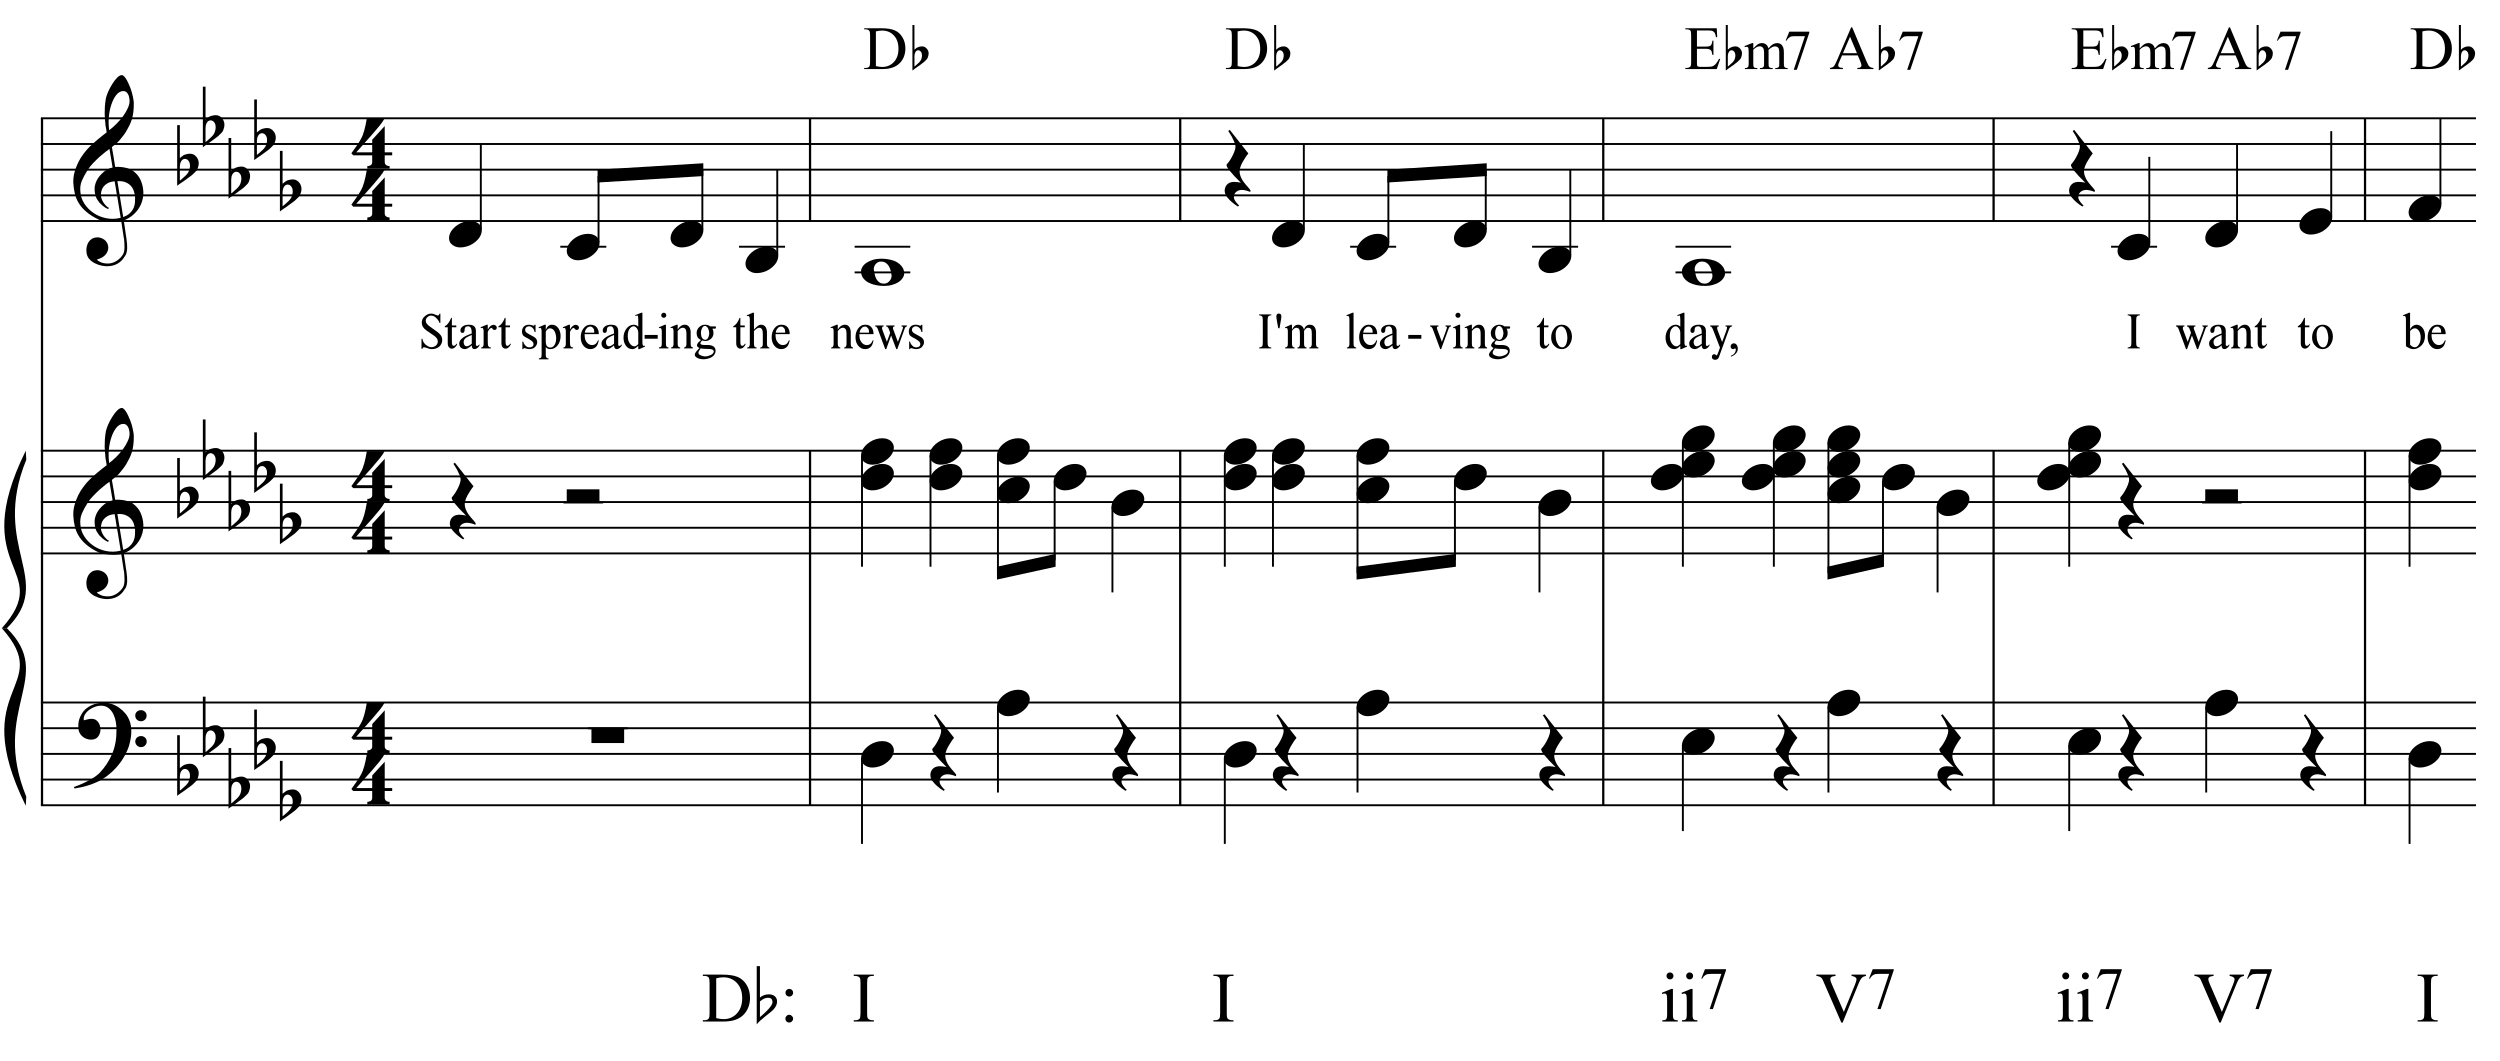 <?xml version="1.0" encoding="UTF-8"?>
<svg xmlns="http://www.w3.org/2000/svg" xmlns:xlink="http://www.w3.org/1999/xlink" width="424pt" height="180pt" viewBox="0 0 424 180" version="1.1">
<defs>
<g>
<symbol overflow="visible" id="glyph0-0">
<path style="stroke:none;" d=""/>
</symbol>
<symbol overflow="visible" id="glyph0-1">
<path style="stroke:none;" d="M 8.125 4.391 C 7.789 4.453 7.441 4.488 7.078 4.5 C 6.711 4.508 6.352 4.5 6 4.469 C 5.656 4.438 5.332 4.395 5.031 4.344 C 4.738 4.289 4.504 4.219 4.328 4.125 C 3.43 3.695 2.707 3.238 2.156 2.75 C 1.602 2.27 1.176 1.77 0.875 1.25 C 0.57 0.727 0.359 0.191 0.234 -0.359 C 0.109 -0.91 0.031 -1.461 0 -2.016 C -0.039 -2.617 0.016 -3.223 0.172 -3.828 C 0.328 -4.43 0.539 -5.008 0.812 -5.562 C 1.082 -6.113 1.395 -6.617 1.75 -7.078 C 2.102 -7.547 2.461 -7.957 2.828 -8.312 C 3.242 -8.707 3.68 -9.098 4.141 -9.484 C 4.598 -9.867 5.098 -10.266 5.641 -10.672 C 5.629 -10.828 5.613 -10.961 5.594 -11.078 C 5.582 -11.191 5.562 -11.312 5.531 -11.438 C 5.508 -11.562 5.484 -11.695 5.453 -11.844 C 5.43 -12 5.414 -12.188 5.406 -12.406 C 5.406 -12.5 5.391 -12.672 5.359 -12.922 C 5.336 -13.172 5.32 -13.473 5.312 -13.828 C 5.312 -14.18 5.32 -14.582 5.344 -15.031 C 5.375 -15.488 5.43 -15.961 5.516 -16.453 C 5.578 -16.734 5.703 -17.098 5.891 -17.547 C 6.086 -17.992 6.316 -18.426 6.578 -18.844 C 6.836 -19.27 7.113 -19.633 7.406 -19.938 C 7.695 -20.238 7.969 -20.391 8.219 -20.391 C 8.352 -20.391 8.492 -20.305 8.641 -20.141 C 8.797 -19.984 8.941 -19.773 9.078 -19.516 C 9.223 -19.254 9.363 -18.957 9.5 -18.625 C 9.645 -18.301 9.77 -17.961 9.875 -17.609 C 9.977 -17.266 10.062 -16.922 10.125 -16.578 C 10.195 -16.242 10.238 -15.953 10.25 -15.703 C 10.258 -15.098 10.234 -14.566 10.172 -14.109 C 10.117 -13.648 10.031 -13.234 9.906 -12.859 C 9.789 -12.492 9.656 -12.156 9.5 -11.844 C 9.344 -11.539 9.176 -11.234 9 -10.922 C 8.82 -10.609 8.633 -10.332 8.438 -10.094 C 8.25 -9.852 8.055 -9.613 7.859 -9.375 C 7.648 -9.113 7.43 -8.898 7.203 -8.734 C 6.973 -8.566 6.75 -8.383 6.531 -8.188 C 6.633 -7.594 6.727 -7.055 6.812 -6.578 C 6.844 -6.367 6.875 -6.164 6.906 -5.969 C 6.945 -5.77 6.977 -5.586 7 -5.422 C 7.02 -5.254 7.039 -5.113 7.062 -5 C 7.094 -4.895 7.109 -4.832 7.109 -4.812 C 7.391 -4.844 7.676 -4.844 7.969 -4.812 C 8.27 -4.789 8.555 -4.75 8.828 -4.688 C 9.098 -4.625 9.336 -4.547 9.547 -4.453 C 9.766 -4.367 9.938 -4.285 10.062 -4.203 C 10.695 -3.734 11.145 -3.195 11.406 -2.594 C 11.664 -2 11.816 -1.391 11.859 -0.766 C 11.898 -0.273 11.859 0.211 11.734 0.703 C 11.617 1.203 11.426 1.672 11.156 2.109 C 10.883 2.555 10.531 2.969 10.094 3.344 C 9.656 3.719 9.141 4.023 8.547 4.266 C 8.617 4.742 8.688 5.188 8.75 5.594 C 8.801 5.938 8.848 6.273 8.891 6.609 C 8.941 6.941 8.977 7.172 9 7.297 C 9.102 7.992 9.145 8.566 9.125 9.016 C 9.102 9.461 9.02 9.828 8.875 10.109 C 8.738 10.336 8.586 10.562 8.422 10.781 C 8.254 11 8.051 11.195 7.812 11.375 C 7.582 11.551 7.312 11.695 7 11.812 C 6.695 11.926 6.348 11.992 5.953 12.016 C 5.648 12.047 5.289 12.02 4.875 11.938 C 4.457 11.863 4.055 11.727 3.672 11.531 C 3.285 11.344 2.953 11.086 2.672 10.766 C 2.398 10.441 2.25 10.039 2.219 9.562 C 2.188 9.281 2.203 9 2.266 8.719 C 2.328 8.438 2.426 8.18 2.562 7.953 C 2.707 7.723 2.898 7.531 3.141 7.375 C 3.379 7.227 3.676 7.145 4.031 7.125 C 4.238 7.113 4.445 7.145 4.656 7.219 C 4.875 7.289 5.078 7.395 5.266 7.531 C 5.453 7.676 5.602 7.852 5.719 8.062 C 5.832 8.27 5.898 8.5 5.922 8.75 C 5.953 9.176 5.816 9.586 5.516 9.984 C 5.211 10.391 4.703 10.691 3.984 10.891 C 4.098 11.047 4.316 11.195 4.641 11.344 C 4.973 11.488 5.383 11.562 5.875 11.562 C 6.383 11.562 6.875 11.41 7.344 11.109 C 7.812 10.805 8.176 10.43 8.438 9.984 C 8.594 9.68 8.672 9.285 8.672 8.797 C 8.672 8.316 8.645 7.836 8.594 7.359 C 8.562 7.273 8.523 7.07 8.484 6.75 C 8.441 6.426 8.391 6.094 8.328 5.75 C 8.266 5.344 8.195 4.891 8.125 4.391 Z M 8.484 -17.688 C 8.035 -17.688 7.641 -17.473 7.297 -17.047 C 6.953 -16.617 6.672 -16.078 6.453 -15.422 C 6.234 -14.773 6.086 -14.062 6.016 -13.281 C 5.953 -12.508 5.973 -11.766 6.078 -11.047 C 6.461 -11.336 6.863 -11.688 7.281 -12.094 C 7.695 -12.508 8.078 -12.945 8.422 -13.406 C 8.766 -13.875 9.039 -14.348 9.25 -14.828 C 9.469 -15.305 9.562 -15.758 9.531 -16.188 C 9.52 -16.32 9.492 -16.477 9.453 -16.656 C 9.422 -16.832 9.363 -16.992 9.281 -17.141 C 9.195 -17.297 9.094 -17.426 8.969 -17.531 C 8.844 -17.633 8.68 -17.688 8.484 -17.688 Z M 8.453 3.672 C 8.953 3.504 9.336 3.281 9.609 3 C 9.891 2.719 10.098 2.414 10.234 2.094 C 10.367 1.77 10.441 1.441 10.453 1.109 C 10.473 0.785 10.477 0.5 10.469 0.25 C 10.445 0.039 10.395 -0.219 10.312 -0.531 C 10.238 -0.852 10.098 -1.156 9.891 -1.438 C 9.68 -1.727 9.383 -1.969 9 -2.156 C 8.625 -2.352 8.113 -2.438 7.469 -2.406 Z M 7.016 -2.375 C 6.547 -2.344 6.156 -2.242 5.844 -2.078 C 5.539 -1.91 5.297 -1.707 5.109 -1.469 C 4.93 -1.227 4.812 -0.973 4.75 -0.703 C 4.688 -0.441 4.66 -0.207 4.672 0 C 4.68 0.207 4.727 0.422 4.812 0.641 C 4.895 0.859 5 1.062 5.125 1.25 C 5.258 1.445 5.406 1.625 5.562 1.781 C 5.719 1.938 5.879 2.055 6.047 2.141 C 6.023 2.16 6.004 2.18 5.984 2.203 C 5.961 2.223 5.941 2.242 5.922 2.266 C 5.898 2.285 5.883 2.305 5.875 2.328 C 5.508 2.16 5.191 1.957 4.922 1.719 C 4.648 1.477 4.473 1.305 4.391 1.203 C 4.266 1.023 4.156 0.863 4.062 0.719 C 3.969 0.582 3.891 0.438 3.828 0.281 C 3.773 0.125 3.727 -0.039 3.688 -0.219 C 3.645 -0.406 3.617 -0.629 3.609 -0.891 C 3.586 -1.129 3.602 -1.383 3.656 -1.656 C 3.719 -1.938 3.812 -2.211 3.938 -2.484 C 4.07 -2.766 4.25 -3.035 4.469 -3.297 C 4.688 -3.555 4.941 -3.805 5.234 -4.047 C 5.379 -4.16 5.508 -4.25 5.625 -4.312 C 5.75 -4.383 5.863 -4.445 5.969 -4.5 C 6.07 -4.551 6.18 -4.594 6.297 -4.625 C 6.41 -4.656 6.531 -4.688 6.656 -4.719 L 6.125 -7.875 C 5.988 -7.789 5.766 -7.625 5.453 -7.375 C 5.141 -7.133 4.797 -6.848 4.422 -6.516 C 4.055 -6.18 3.688 -5.816 3.312 -5.422 C 2.945 -5.035 2.648 -4.66 2.422 -4.297 C 2.004 -3.641 1.676 -3.031 1.438 -2.469 C 1.207 -1.914 1.125 -1.312 1.188 -0.656 C 1.227 0.07 1.445 0.75 1.844 1.375 C 2.25 2.008 2.766 2.539 3.391 2.969 C 4.023 3.406 4.742 3.707 5.547 3.875 C 6.348 4.039 7.176 4.02 8.031 3.812 C 7.844 2.664 7.676 1.641 7.531 0.734 C 7.457 0.348 7.391 -0.023 7.328 -0.391 C 7.273 -0.766 7.223 -1.098 7.172 -1.391 C 7.117 -1.68 7.078 -1.914 7.047 -2.094 C 7.023 -2.281 7.016 -2.375 7.016 -2.375 Z M 7.016 -2.375 "/>
</symbol>
<symbol overflow="visible" id="glyph0-2">
<path style="stroke:none;" d="M 8.75 4.562 C 8.645 4.758 8.539 4.938 8.438 5.094 C 8.344 5.258 8.242 5.414 8.141 5.562 C 8.035 5.719 7.922 5.867 7.797 6.016 C 7.68 6.16 7.551 6.32 7.406 6.5 C 7.25 6.676 7.102 6.832 6.969 6.969 C 6.844 7.102 6.711 7.234 6.578 7.359 C 6.441 7.492 6.297 7.617 6.141 7.734 C 5.992 7.859 5.828 7.992 5.641 8.141 C 5.41 8.305 5.191 8.453 4.984 8.578 C 4.785 8.711 4.582 8.832 4.375 8.938 C 4.176 9.039 3.969 9.133 3.75 9.219 C 3.531 9.312 3.285 9.41 3.016 9.516 C 2.742 9.617 2.445 9.711 2.125 9.797 C 1.812 9.891 1.508 9.961 1.219 10.016 C 0.883 10.086 0.547 10.148 0.203 10.203 L 0.094 9.953 C 0.633 9.766 1.176 9.547 1.719 9.297 C 2.176 9.086 2.656 8.832 3.156 8.531 C 3.664 8.238 4.109 7.906 4.484 7.531 C 5.422 6.531 6.133 5.426 6.625 4.219 C 7.113 3.02 7.344 1.656 7.312 0.125 C 7.312 -0.227 7.273 -0.629 7.203 -1.078 C 7.129 -1.535 6.992 -1.969 6.797 -2.375 C 6.609 -2.781 6.344 -3.125 6 -3.406 C 5.656 -3.695 5.211 -3.844 4.672 -3.844 C 4.359 -3.844 4.023 -3.781 3.672 -3.656 C 3.316 -3.531 2.992 -3.359 2.703 -3.141 C 2.41 -2.93 2.172 -2.676 1.984 -2.375 C 1.797 -2.082 1.723 -1.766 1.766 -1.422 C 1.773 -1.379 1.812 -1.363 1.875 -1.375 C 1.938 -1.395 2.023 -1.422 2.141 -1.453 C 2.266 -1.492 2.414 -1.531 2.594 -1.562 C 2.781 -1.602 2.992 -1.617 3.234 -1.609 C 3.492 -1.586 3.719 -1.504 3.906 -1.359 C 4.094 -1.223 4.242 -1.039 4.359 -0.812 C 4.473 -0.594 4.547 -0.352 4.578 -0.094 C 4.617 0.164 4.609 0.414 4.547 0.656 C 4.453 1.039 4.281 1.348 4.031 1.578 C 3.781 1.805 3.438 1.922 3 1.922 C 2.719 1.922 2.445 1.867 2.188 1.766 C 1.926 1.672 1.695 1.531 1.5 1.344 C 1.301 1.164 1.141 0.945 1.016 0.688 C 0.898 0.426 0.844 0.129 0.844 -0.203 C 0.82 -0.703 0.875 -1.145 1 -1.531 C 1.125 -1.914 1.273 -2.242 1.453 -2.516 C 1.629 -2.797 1.816 -3.023 2.016 -3.203 C 2.223 -3.391 2.414 -3.535 2.594 -3.641 C 3.02 -3.91 3.453 -4.094 3.891 -4.188 C 4.336 -4.289 4.758 -4.348 5.156 -4.359 C 5.594 -4.359 6.035 -4.285 6.484 -4.141 C 6.93 -3.992 7.352 -3.781 7.75 -3.5 C 8.145 -3.227 8.5 -2.906 8.812 -2.531 C 9.125 -2.156 9.363 -1.734 9.531 -1.266 C 9.727 -0.742 9.828 -0.191 9.828 0.391 C 9.836 0.973 9.766 1.609 9.609 2.297 C 9.566 2.523 9.516 2.734 9.453 2.922 C 9.398 3.109 9.336 3.289 9.266 3.469 C 9.191 3.645 9.113 3.816 9.031 3.984 C 8.945 4.16 8.852 4.352 8.75 4.562 Z M 10.5 -2.141 C 10.488 -2.41 10.578 -2.633 10.766 -2.812 C 10.953 -2.988 11.18 -3.078 11.453 -3.078 C 11.711 -3.086 11.938 -3.004 12.125 -2.828 C 12.32 -2.66 12.422 -2.441 12.422 -2.172 C 12.43 -1.91 12.344 -1.68 12.156 -1.484 C 11.969 -1.297 11.742 -1.203 11.484 -1.203 C 11.211 -1.191 10.977 -1.281 10.781 -1.469 C 10.594 -1.656 10.5 -1.879 10.5 -2.141 Z M 10.5 2.25 C 10.5 1.977 10.594 1.754 10.781 1.578 C 10.969 1.41 11.195 1.32 11.469 1.312 C 11.727 1.312 11.953 1.395 12.141 1.562 C 12.336 1.727 12.438 1.945 12.438 2.219 C 12.445 2.477 12.359 2.703 12.172 2.891 C 11.992 3.086 11.77 3.188 11.5 3.188 C 11.227 3.195 10.992 3.109 10.797 2.922 C 10.609 2.734 10.508 2.508 10.5 2.25 Z M 10.5 2.25 "/>
</symbol>
<symbol overflow="visible" id="glyph0-3">
<path style="stroke:none;" d="M 0.453 -6.172 L 0.453 -1.969 C 0.617 -2.113 0.77 -2.234 0.906 -2.328 C 1.039 -2.422 1.172 -2.492 1.297 -2.547 C 1.43 -2.598 1.57 -2.633 1.719 -2.656 C 1.863 -2.688 2.031 -2.703 2.219 -2.703 C 2.438 -2.703 2.629 -2.656 2.797 -2.562 C 2.973 -2.469 3.125 -2.344 3.25 -2.188 C 3.383 -2.039 3.484 -1.875 3.547 -1.688 C 3.617 -1.5 3.656 -1.32 3.656 -1.156 C 3.664 -0.969 3.645 -0.781 3.594 -0.594 C 3.551 -0.414 3.5 -0.254 3.438 -0.109 C 3.352 0.086 3.223 0.258 3.047 0.406 C 2.867 0.562 2.711 0.711 2.578 0.859 C 2.535 0.898 2.438 0.977 2.281 1.094 C 2.133 1.207 1.961 1.332 1.766 1.469 C 1.578 1.613 1.379 1.758 1.172 1.906 C 0.961 2.051 0.77 2.18 0.594 2.297 C 0.414 2.422 0.27 2.523 0.156 2.609 C 0.051 2.703 0 2.75 0 2.75 L 0 -7.547 L 0.453 -7.547 Z M 1.859 -1.578 C 1.805 -1.648 1.727 -1.707 1.625 -1.75 C 1.531 -1.801 1.422 -1.828 1.297 -1.828 C 1.18 -1.828 1.066 -1.789 0.953 -1.719 C 0.836 -1.656 0.734 -1.535 0.641 -1.359 C 0.523 -1.141 0.461 -0.863 0.453 -0.531 C 0.453 -0.195 0.453 0.098 0.453 0.359 L 0.453 1.859 C 0.453 1.859 0.484 1.832 0.547 1.781 C 0.617 1.727 0.703 1.66 0.797 1.578 C 0.898 1.492 1.008 1.395 1.125 1.281 C 1.238 1.176 1.336 1.086 1.422 1.016 C 1.586 0.859 1.727 0.691 1.844 0.516 C 1.957 0.348 2.047 0.129 2.109 -0.141 C 2.18 -0.41 2.195 -0.672 2.156 -0.922 C 2.125 -1.18 2.023 -1.398 1.859 -1.578 Z M 1.859 -1.578 "/>
</symbol>
<symbol overflow="visible" id="glyph0-4">
<path style="stroke:none;" d="M 5.797 1.922 L 5.797 3.062 C 5.797 3.238 5.836 3.375 5.922 3.469 C 6.004 3.562 6.098 3.629 6.203 3.672 C 6.328 3.723 6.469 3.75 6.625 3.75 L 6.625 4.203 L 2.844 4.203 L 2.844 3.75 C 2.988 3.75 3.129 3.723 3.266 3.672 C 3.367 3.641 3.461 3.578 3.547 3.484 C 3.629 3.398 3.672 3.27 3.672 3.094 L 3.672 1.922 L 0.453 1.922 L 0.141 1.578 C 0.484 1.109 0.773 0.695 1.016 0.344 C 1.266 -0.008 1.473 -0.336 1.641 -0.641 C 1.816 -0.941 1.957 -1.223 2.062 -1.484 C 2.164 -1.742 2.254 -2.016 2.328 -2.297 C 2.41 -2.578 2.484 -2.879 2.547 -3.203 C 2.609 -3.535 2.68 -3.922 2.766 -4.359 L 5.781 -4.359 C 5.602 -4.016 5.332 -3.613 4.969 -3.156 C 4.602 -2.695 4.191 -2.207 3.734 -1.688 C 3.285 -1.176 2.816 -0.648 2.328 -0.109 C 1.848 0.43 1.395 0.941 0.969 1.422 L 3.672 1.422 L 3.672 -0.719 L 5.797 -3.047 L 5.797 1.422 L 7.062 1.422 L 7.062 1.922 Z M 5.797 1.922 "/>
</symbol>
<symbol overflow="visible" id="glyph0-5">
<path style="stroke:none;" d="M 0.141 0.016 C 0.254 -0.297 0.43 -0.582 0.672 -0.844 C 0.91 -1.113 1.188 -1.348 1.5 -1.547 C 1.812 -1.754 2.145 -1.91 2.5 -2.016 C 2.863 -2.129 3.234 -2.188 3.609 -2.188 C 3.973 -2.188 4.297 -2.125 4.578 -2 C 4.859 -1.883 5.078 -1.723 5.234 -1.516 C 5.398 -1.316 5.504 -1.082 5.547 -0.812 C 5.586 -0.539 5.551 -0.25 5.438 0.062 C 5.32 0.383 5.141 0.68 4.891 0.953 C 4.648 1.223 4.375 1.457 4.062 1.656 C 3.75 1.863 3.406 2.02 3.031 2.125 C 2.664 2.238 2.305 2.297 1.953 2.297 C 1.578 2.297 1.254 2.234 0.984 2.109 C 0.711 1.992 0.488 1.832 0.312 1.625 C 0.145 1.414 0.047 1.172 0.016 0.891 C -0.016 0.617 0.023 0.328 0.141 0.016 Z M 0.141 0.016 "/>
</symbol>
<symbol overflow="visible" id="glyph0-6">
<path style="stroke:none;" d="M 4.484 3.781 C 4.18 3.656 3.91 3.566 3.672 3.516 C 3.441 3.461 3.234 3.438 3.047 3.438 C 2.672 3.438 2.352 3.547 2.094 3.766 C 1.832 3.984 1.703 4.297 1.703 4.703 C 1.703 4.828 1.742 4.973 1.828 5.141 C 1.922 5.305 2.023 5.457 2.141 5.594 C 2.266 5.758 2.414 5.922 2.594 6.078 L 2.391 6.25 C 2.004 6.02 1.656 5.766 1.344 5.484 C 1.07 5.254 0.816 4.988 0.578 4.688 C 0.336 4.395 0.195 4.086 0.156 3.766 C 0.125 3.566 0.133 3.367 0.188 3.172 C 0.238 2.973 0.32 2.797 0.438 2.641 C 0.562 2.484 0.719 2.352 0.906 2.25 C 1.102 2.156 1.32 2.098 1.562 2.078 C 1.656 2.078 1.766 2.078 1.891 2.078 C 2.023 2.086 2.148 2.098 2.266 2.109 C 2.391 2.129 2.504 2.145 2.609 2.156 C 2.723 2.176 2.816 2.195 2.891 2.219 C 2.055 1.406 1.426 0.727 1 0.188 C 0.57 -0.344 0.395 -0.691 0.469 -0.859 C 0.551 -0.961 0.676 -1.117 0.844 -1.328 C 1.008 -1.547 1.172 -1.801 1.328 -2.094 C 1.492 -2.383 1.641 -2.691 1.766 -3.016 C 1.898 -3.336 1.969 -3.656 1.969 -3.969 C 1.969 -4.164 1.898 -4.41 1.766 -4.703 C 1.641 -5.004 1.504 -5.297 1.359 -5.578 C 1.172 -5.891 0.969 -6.219 0.75 -6.562 L 1 -6.75 L 4.156 -2.75 C 3.875 -2.406 3.629 -2.051 3.422 -1.688 C 3.223 -1.383 3.047 -1.055 2.891 -0.703 C 2.742 -0.348 2.672 -0.016 2.672 0.297 C 2.672 0.516 2.703 0.723 2.766 0.922 C 2.828 1.129 2.906 1.32 3 1.5 C 3.094 1.688 3.195 1.859 3.312 2.016 C 3.426 2.172 3.531 2.305 3.625 2.422 C 3.664 2.492 3.738 2.582 3.844 2.688 C 3.945 2.801 4.047 2.91 4.141 3.016 C 4.234 3.129 4.316 3.234 4.391 3.328 C 4.473 3.422 4.516 3.477 4.516 3.5 Z M 4.484 3.781 "/>
</symbol>
<symbol overflow="visible" id="glyph0-7">
<path style="stroke:none;" d="M 5.547 -2.234 L 5.547 0 L 0 0 L 0 -2.234 Z M 5.547 -2.234 "/>
</symbol>
<symbol overflow="visible" id="glyph0-8">
<path style="stroke:none;" d="M 0 -0.047 C -0.02 -0.348 0.051 -0.633 0.219 -0.906 C 0.383 -1.188 0.625 -1.43 0.938 -1.641 C 1.25 -1.848 1.617 -2.016 2.047 -2.141 C 2.473 -2.266 2.93 -2.328 3.422 -2.328 C 3.898 -2.328 4.363 -2.281 4.812 -2.188 C 5.27 -2.102 5.676 -1.961 6.031 -1.766 C 6.383 -1.566 6.676 -1.316 6.906 -1.016 C 7.145 -0.723 7.281 -0.375 7.312 0.031 C 7.344 0.332 7.27 0.617 7.094 0.891 C 6.926 1.172 6.688 1.414 6.375 1.625 C 6.07 1.832 5.707 1.992 5.281 2.109 C 4.863 2.234 4.41 2.297 3.922 2.297 C 3.43 2.297 2.957 2.25 2.5 2.156 C 2.051 2.062 1.645 1.922 1.281 1.734 C 0.926 1.547 0.629 1.301 0.391 1 C 0.16 0.707 0.031 0.359 0 -0.047 Z M 2.172 -0.391 C 2.223 -0.066 2.285 0.227 2.359 0.5 C 2.43 0.781 2.535 1.023 2.672 1.234 C 2.805 1.441 2.969 1.602 3.156 1.719 C 3.352 1.844 3.598 1.906 3.891 1.906 C 4.098 1.906 4.285 1.859 4.453 1.766 C 4.617 1.672 4.758 1.551 4.875 1.406 C 4.988 1.27 5.07 1.117 5.125 0.953 C 5.176 0.785 5.191 0.617 5.172 0.453 C 5.129 0.141 5.066 -0.156 4.984 -0.438 C 4.898 -0.719 4.785 -0.961 4.641 -1.172 C 4.504 -1.379 4.332 -1.539 4.125 -1.656 C 3.926 -1.781 3.68 -1.844 3.391 -1.844 C 3.18 -1.844 2.992 -1.797 2.828 -1.703 C 2.672 -1.609 2.539 -1.492 2.438 -1.359 C 2.332 -1.223 2.254 -1.066 2.203 -0.891 C 2.16 -0.711 2.148 -0.547 2.172 -0.391 Z M 2.172 -0.391 "/>
</symbol>
<symbol overflow="visible" id="glyph1-0">
<path style="stroke:none;" d=""/>
</symbol>
<symbol overflow="visible" id="glyph1-1">
<path style="stroke:none;" d="M 3.562 -5.891 L 3.562 -4.312 L 3.406 -4.312 C 3.375 -4.52 3.223 -4.77 2.953 -5.062 C 2.66 -5.395 2.344 -5.562 2 -5.562 C 1.75 -5.562 1.535 -5.473 1.359 -5.297 C 1.172 -5.129 1.078 -4.922 1.078 -4.672 C 1.078 -4.504 1.141 -4.336 1.266 -4.172 C 1.398 -4.004 1.594 -3.832 1.844 -3.656 L 3.047 -2.797 C 3.297 -2.609 3.492 -2.41 3.641 -2.203 C 3.797 -1.992 3.875 -1.727 3.875 -1.406 C 3.875 -0.988 3.707 -0.617 3.375 -0.297 C 3.039 -0.016 2.609 0.125 2.078 0.125 C 1.879 0.125 1.648 0.07 1.391 -0.031 C 1.109 -0.133 0.906 -0.188 0.781 -0.188 C 0.695 -0.188 0.633 -0.16 0.594 -0.109 C 0.551 -0.055 0.523 0.004 0.516 0.078 L 0.359 0.078 L 0.359 -1.625 L 0.516 -1.625 C 0.578 -1.164 0.816 -0.789 1.234 -0.5 C 1.516 -0.301 1.781 -0.203 2.031 -0.203 C 2.289 -0.203 2.531 -0.281 2.75 -0.438 C 2.875 -0.531 2.969 -0.641 3.031 -0.766 C 3.094 -0.891 3.125 -1.023 3.125 -1.172 C 3.125 -1.379 3.062 -1.566 2.938 -1.734 C 2.812 -1.898 2.625 -2.066 2.375 -2.234 L 1.172 -3.062 C 0.66 -3.426 0.406 -3.859 0.406 -4.359 C 0.406 -4.797 0.578 -5.16 0.922 -5.453 C 1.254 -5.754 1.625 -5.906 2.031 -5.906 C 2.219 -5.906 2.43 -5.848 2.672 -5.734 C 2.922 -5.629 3.078 -5.578 3.141 -5.578 C 3.273 -5.578 3.363 -5.68 3.406 -5.891 Z M 3.562 -5.891 "/>
</symbol>
<symbol overflow="visible" id="glyph1-2">
<path style="stroke:none;" d="M 1.297 -3.891 L 2.047 -3.891 L 2.047 -3.578 L 1.297 -3.578 L 1.297 -1.188 C 1.297 -0.938 1.312 -0.77 1.344 -0.688 C 1.383 -0.52 1.469 -0.438 1.594 -0.438 C 1.688 -0.438 1.773 -0.469 1.859 -0.531 C 1.953 -0.602 2.016 -0.688 2.047 -0.781 L 2.219 -0.781 C 2.133 -0.539 2.008 -0.348 1.844 -0.203 C 1.676 -0.035 1.484 0.047 1.266 0.047 C 1.129 0.047 0.992 -0.008 0.859 -0.125 C 0.68 -0.289 0.594 -0.539 0.594 -0.875 L 0.594 -3.578 L 0.094 -3.578 L 0.094 -3.75 C 0.508 -3.945 0.867 -4.422 1.172 -5.172 L 1.297 -5.172 Z M 1.297 -3.891 "/>
</symbol>
<symbol overflow="visible" id="glyph1-3">
<path style="stroke:none;" d="M 3.078 -0.609 C 3.078 -0.523 3.098 -0.473 3.141 -0.453 C 3.191 -0.43 3.242 -0.422 3.297 -0.422 C 3.359 -0.422 3.414 -0.441 3.469 -0.484 C 3.52 -0.535 3.586 -0.609 3.672 -0.703 L 3.672 -0.453 C 3.398 -0.066 3.125 0.125 2.844 0.125 C 2.531 0.125 2.375 -0.086 2.375 -0.516 C 2.281 -0.43 2.188 -0.352 2.094 -0.281 C 2 -0.219 1.906 -0.156 1.812 -0.094 C 1.594 0.051 1.406 0.125 1.25 0.125 C 0.945 0.125 0.703 0.035 0.516 -0.141 C 0.336 -0.316 0.25 -0.555 0.25 -0.859 C 0.25 -1.004 0.289 -1.148 0.375 -1.297 C 0.469 -1.441 0.582 -1.57 0.719 -1.688 C 0.812 -1.77 0.922 -1.852 1.047 -1.938 C 1.18 -2.02 1.328 -2.098 1.484 -2.172 C 1.641 -2.234 1.789 -2.297 1.938 -2.359 C 2.082 -2.422 2.227 -2.477 2.375 -2.531 C 2.375 -2.738 2.363 -2.91 2.344 -3.047 C 2.32 -3.18 2.297 -3.289 2.266 -3.375 C 2.16 -3.625 2 -3.75 1.781 -3.75 C 1.695 -3.75 1.617 -3.738 1.547 -3.719 C 1.473 -3.707 1.406 -3.68 1.344 -3.641 C 1.227 -3.535 1.172 -3.406 1.172 -3.25 C 1.172 -2.832 1.051 -2.625 0.812 -2.625 C 0.57 -2.625 0.453 -2.766 0.453 -3.047 C 0.453 -3.141 0.473 -3.238 0.516 -3.344 C 0.555 -3.445 0.629 -3.547 0.734 -3.641 C 1.004 -3.891 1.379 -4.016 1.859 -4.016 C 2.316 -4.016 2.633 -3.914 2.812 -3.719 C 2.988 -3.531 3.078 -3.281 3.078 -2.969 Z M 2.375 -2.281 C 1.906 -2.082 1.586 -1.926 1.422 -1.812 C 1.141 -1.613 1 -1.367 1 -1.078 C 1 -0.891 1.039 -0.723 1.125 -0.578 C 1.219 -0.43 1.352 -0.359 1.531 -0.359 C 1.75 -0.359 2.031 -0.504 2.375 -0.797 Z M 2.375 -2.281 "/>
</symbol>
<symbol overflow="visible" id="glyph1-4">
<path style="stroke:none;" d="M 1.344 -4.016 L 1.344 -3.188 C 1.488 -3.457 1.645 -3.66 1.812 -3.797 C 1.988 -3.93 2.156 -4 2.312 -4 C 2.457 -4 2.586 -3.953 2.703 -3.859 C 2.816 -3.773 2.875 -3.66 2.875 -3.516 C 2.875 -3.41 2.836 -3.316 2.766 -3.234 C 2.691 -3.16 2.602 -3.125 2.5 -3.125 C 2.352 -3.125 2.238 -3.188 2.156 -3.312 C 2.082 -3.426 2.02 -3.484 1.969 -3.484 C 1.844 -3.453 1.727 -3.379 1.625 -3.266 C 1.52 -3.148 1.426 -2.988 1.344 -2.781 L 1.344 -1.141 C 1.344 -0.734 1.375 -0.484 1.438 -0.391 C 1.52 -0.234 1.664 -0.156 1.875 -0.156 L 1.875 0 L 0.234 0 L 0.234 -0.156 C 0.273 -0.156 0.316 -0.16 0.359 -0.172 C 0.41 -0.191 0.457 -0.223 0.5 -0.266 C 0.539 -0.316 0.57 -0.379 0.594 -0.453 C 0.625 -0.523 0.641 -0.617 0.641 -0.734 L 0.641 -2.875 C 0.641 -3.281 0.547 -3.484 0.359 -3.484 L 0.328 -3.469 C 0.316 -3.469 0.301 -3.461 0.281 -3.453 C 0.258 -3.441 0.227 -3.43 0.188 -3.422 L 0.125 -3.578 L 1.156 -4.016 Z M 1.344 -4.016 "/>
</symbol>
<symbol overflow="visible" id="glyph1-5">
<path style="stroke:none;" d="M 2.547 -4.016 L 2.547 -2.781 L 2.391 -2.781 C 2.316 -3.125 2.188 -3.367 2 -3.516 C 1.82 -3.672 1.633 -3.75 1.438 -3.75 C 1.258 -3.75 1.102 -3.691 0.969 -3.578 C 0.844 -3.461 0.781 -3.332 0.781 -3.188 C 0.781 -3.02 0.816 -2.891 0.891 -2.797 C 0.961 -2.711 1.082 -2.617 1.25 -2.516 L 2.266 -1.953 C 2.641 -1.742 2.828 -1.441 2.828 -1.047 C 2.828 -0.879 2.789 -0.727 2.719 -0.594 C 2.656 -0.457 2.555 -0.32 2.422 -0.188 C 2.297 -0.07 2.148 0.004 1.984 0.047 C 1.816 0.098 1.648 0.125 1.484 0.125 C 1.398 0.125 1.305 0.113 1.203 0.094 C 1.109 0.07 0.988 0.039 0.844 0 C 0.801 -0.008 0.758 -0.02 0.719 -0.031 C 0.676 -0.039 0.645 -0.047 0.625 -0.047 C 0.57 -0.047 0.535 -0.031 0.516 0 C 0.492 0.039 0.477 0.082 0.469 0.125 L 0.312 0.125 L 0.312 -1.156 L 0.469 -1.156 C 0.5 -0.906 0.629 -0.672 0.859 -0.453 C 0.961 -0.348 1.066 -0.273 1.172 -0.234 C 1.273 -0.191 1.391 -0.172 1.516 -0.172 C 1.68 -0.172 1.836 -0.211 1.984 -0.297 C 2.129 -0.391 2.203 -0.535 2.203 -0.734 C 2.203 -0.93 2.086 -1.117 1.859 -1.297 C 1.629 -1.473 1.27 -1.688 0.781 -1.938 C 0.551 -2.062 0.406 -2.203 0.344 -2.359 C 0.281 -2.523 0.25 -2.695 0.25 -2.875 C 0.25 -3.195 0.348 -3.469 0.547 -3.688 C 0.754 -3.906 1.062 -4.016 1.469 -4.016 C 1.551 -4.016 1.633 -4.004 1.719 -3.984 C 1.812 -3.973 1.895 -3.953 1.969 -3.922 C 2.07 -3.867 2.148 -3.844 2.203 -3.844 C 2.242 -3.844 2.281 -3.859 2.312 -3.891 C 2.344 -3.922 2.375 -3.961 2.406 -4.016 Z M 2.547 -4.016 "/>
</symbol>
<symbol overflow="visible" id="glyph1-6">
<path style="stroke:none;" d="M 0.562 -2.875 C 0.562 -3.27 0.477 -3.473 0.312 -3.484 C 0.227 -3.473 0.16 -3.453 0.109 -3.422 L 0.047 -3.578 L 1.078 -4.016 L 1.266 -4.016 L 1.266 -3.125 C 1.492 -3.719 1.844 -4.016 2.312 -4.016 C 2.781 -4.016 3.148 -3.805 3.422 -3.391 C 3.66 -3.023 3.781 -2.594 3.781 -2.094 C 3.781 -1.508 3.629 -1.004 3.328 -0.578 C 2.992 -0.109 2.555 0.125 2.016 0.125 C 1.68 0.125 1.43 0.004 1.266 -0.234 L 1.266 1.109 C 1.266 1.234 1.273 1.332 1.297 1.406 C 1.328 1.488 1.363 1.547 1.406 1.578 C 1.445 1.617 1.492 1.648 1.547 1.672 C 1.598 1.691 1.66 1.703 1.734 1.703 L 1.734 1.859 L 0.094 1.859 L 0.094 1.703 C 0.238 1.691 0.352 1.648 0.438 1.578 C 0.52 1.516 0.562 1.359 0.562 1.109 Z M 1.266 -1.219 C 1.266 -0.832 1.332 -0.555 1.469 -0.391 C 1.613 -0.223 1.801 -0.141 2.031 -0.141 C 2.363 -0.141 2.625 -0.32 2.812 -0.688 C 2.957 -0.969 3.031 -1.312 3.031 -1.719 C 3.031 -2.102 2.957 -2.461 2.812 -2.797 C 2.613 -3.203 2.332 -3.406 1.969 -3.406 C 1.695 -3.406 1.461 -3.211 1.266 -2.828 Z M 1.266 -1.219 "/>
</symbol>
<symbol overflow="visible" id="glyph1-7">
<path style="stroke:none;" d="M 0.875 -2.422 C 0.875 -2.172 0.891 -1.941 0.922 -1.734 C 0.953 -1.535 1.023 -1.348 1.141 -1.172 C 1.391 -0.766 1.723 -0.562 2.141 -0.562 C 2.391 -0.57 2.598 -0.645 2.766 -0.781 C 2.93 -0.926 3.062 -1.129 3.156 -1.391 L 3.281 -1.328 C 3.238 -1.148 3.188 -0.973 3.125 -0.797 C 3.07 -0.629 2.988 -0.473 2.875 -0.328 C 2.738 -0.172 2.582 -0.055 2.406 0.016 C 2.238 0.086 2.051 0.125 1.844 0.125 C 1.406 0.125 1.023 -0.055 0.703 -0.422 C 0.379 -0.805 0.219 -1.289 0.219 -1.875 C 0.219 -2.469 0.363 -2.961 0.656 -3.359 C 0.812 -3.578 0.984 -3.738 1.172 -3.844 C 1.359 -3.957 1.586 -4.016 1.859 -4.016 C 2.348 -4.016 2.707 -3.863 2.938 -3.562 C 3.164 -3.27 3.281 -2.891 3.281 -2.422 Z M 2.516 -2.672 C 2.516 -2.816 2.504 -2.945 2.484 -3.062 C 2.473 -3.188 2.43 -3.297 2.359 -3.391 C 2.273 -3.492 2.195 -3.57 2.125 -3.625 C 2.051 -3.676 1.957 -3.703 1.844 -3.703 C 1.594 -3.703 1.383 -3.598 1.219 -3.391 C 1.039 -3.18 0.941 -2.941 0.922 -2.672 Z M 2.516 -2.672 "/>
</symbol>
<symbol overflow="visible" id="glyph1-8">
<path style="stroke:none;" d="M 2.734 -4.906 C 2.734 -5.113 2.723 -5.273 2.703 -5.391 C 2.691 -5.516 2.641 -5.578 2.547 -5.578 C 2.523 -5.578 2.504 -5.57 2.484 -5.562 C 2.473 -5.562 2.461 -5.555 2.453 -5.547 L 2.266 -5.484 L 2.219 -5.641 L 3.25 -6.047 L 3.438 -6.047 L 3.438 -1.031 C 3.438 -0.633 3.52 -0.426 3.688 -0.406 C 3.727 -0.414 3.781 -0.438 3.844 -0.469 L 3.891 -0.312 L 2.922 0.125 L 2.734 0.125 L 2.734 -0.438 C 2.379 -0.062 2.051 0.125 1.75 0.125 C 1.258 0.125 0.879 -0.082 0.609 -0.5 C 0.359 -0.863 0.234 -1.301 0.234 -1.812 C 0.234 -2.082 0.27 -2.344 0.344 -2.594 C 0.426 -2.844 0.539 -3.078 0.688 -3.297 C 1.039 -3.773 1.473 -4.016 1.984 -4.016 C 2.254 -4.016 2.504 -3.906 2.734 -3.688 Z M 2.734 -2.641 C 2.734 -2.922 2.656 -3.176 2.5 -3.406 C 2.32 -3.633 2.133 -3.75 1.938 -3.75 C 1.738 -3.75 1.547 -3.645 1.359 -3.438 C 1.086 -3.156 0.953 -2.711 0.953 -2.109 C 0.953 -1.578 1.066 -1.156 1.297 -0.844 C 1.535 -0.508 1.801 -0.344 2.094 -0.344 C 2.281 -0.344 2.492 -0.473 2.734 -0.734 Z M 2.734 -2.641 "/>
</symbol>
<symbol overflow="visible" id="glyph1-9">
<path style="stroke:none;" d="M 1.484 -4.016 L 1.484 -0.734 C 1.484 -0.504 1.531 -0.348 1.625 -0.266 C 1.707 -0.203 1.805 -0.164 1.922 -0.156 L 1.922 0 L 0.297 0 L 0.297 -0.156 C 0.43 -0.164 0.547 -0.207 0.641 -0.281 C 0.734 -0.352 0.781 -0.504 0.781 -0.734 L 0.781 -2.875 C 0.781 -3.27 0.676 -3.469 0.469 -3.469 C 0.438 -3.469 0.395 -3.453 0.344 -3.422 L 0.281 -3.578 L 1.297 -4.016 Z M 0.688 -5.625 C 0.688 -5.75 0.727 -5.848 0.812 -5.922 C 0.895 -6.004 1 -6.047 1.125 -6.047 C 1.25 -6.047 1.348 -6.004 1.422 -5.922 C 1.504 -5.848 1.547 -5.75 1.547 -5.625 C 1.547 -5.5 1.504 -5.395 1.422 -5.312 C 1.348 -5.227 1.25 -5.188 1.125 -5.188 C 1 -5.188 0.895 -5.227 0.812 -5.312 C 0.727 -5.395 0.688 -5.5 0.688 -5.625 Z M 0.688 -5.625 "/>
</symbol>
<symbol overflow="visible" id="glyph1-10">
<path style="stroke:none;" d="M 1.359 -4.016 L 1.359 -3.203 C 1.547 -3.492 1.727 -3.695 1.906 -3.812 C 2.113 -3.945 2.332 -4.016 2.562 -4.016 C 2.895 -4.016 3.148 -3.879 3.328 -3.609 C 3.484 -3.367 3.562 -3.066 3.562 -2.703 L 3.562 -0.734 C 3.562 -0.504 3.609 -0.348 3.703 -0.266 C 3.773 -0.203 3.852 -0.164 3.938 -0.156 L 3.938 0 L 2.438 0 L 2.438 -0.156 C 2.477 -0.156 2.523 -0.16 2.578 -0.172 C 2.629 -0.191 2.672 -0.223 2.703 -0.266 C 2.742 -0.316 2.773 -0.379 2.797 -0.453 C 2.828 -0.523 2.844 -0.617 2.844 -0.734 L 2.844 -2.547 C 2.844 -3.18 2.633 -3.5 2.219 -3.5 C 1.926 -3.5 1.641 -3.312 1.359 -2.938 L 1.359 -0.734 C 1.359 -0.504 1.41 -0.348 1.516 -0.266 C 1.586 -0.203 1.676 -0.164 1.781 -0.156 L 1.781 0 L 0.234 0 L 0.234 -0.156 C 0.285 -0.156 0.336 -0.16 0.391 -0.172 C 0.441 -0.191 0.484 -0.223 0.516 -0.266 C 0.555 -0.316 0.586 -0.379 0.609 -0.453 C 0.641 -0.523 0.656 -0.617 0.656 -0.734 L 0.656 -2.875 C 0.656 -3.27 0.566 -3.473 0.391 -3.484 C 0.328 -3.484 0.258 -3.469 0.188 -3.438 L 0.125 -3.578 L 1.172 -4.016 Z M 1.359 -4.016 "/>
</symbol>
<symbol overflow="visible" id="glyph1-11">
<path style="stroke:none;" d="M 3.516 -3.734 C 3.641 -3.734 3.703 -3.676 3.703 -3.562 C 3.703 -3.414 3.641 -3.344 3.516 -3.344 L 3.094 -3.344 C 3.219 -3.156 3.281 -2.898 3.281 -2.578 C 3.281 -2.223 3.156 -1.922 2.906 -1.672 C 2.613 -1.391 2.273 -1.25 1.891 -1.25 C 1.742 -1.25 1.57 -1.281 1.375 -1.344 C 1.164 -1.164 1.062 -1 1.062 -0.844 C 1.062 -0.77 1.113 -0.707 1.219 -0.656 C 1.32 -0.602 1.492 -0.578 1.734 -0.578 L 2.234 -0.578 C 3.172 -0.578 3.641 -0.242 3.641 0.422 C 3.641 0.648 3.578 0.852 3.453 1.031 C 3.336 1.207 3.188 1.352 3 1.469 C 2.812 1.582 2.594 1.672 2.344 1.734 C 2.102 1.805 1.859 1.844 1.609 1.844 C 1.453 1.844 1.305 1.832 1.172 1.812 C 1.047 1.789 0.91 1.758 0.766 1.719 C 0.547 1.633 0.379 1.535 0.266 1.422 C 0.16 1.305 0.109 1.188 0.109 1.062 C 0.109 0.863 0.301 0.566 0.688 0.172 L 0.906 -0.062 C 0.625 -0.188 0.484 -0.332 0.484 -0.5 C 0.484 -0.656 0.562 -0.828 0.719 -1.016 C 0.789 -1.098 0.941 -1.234 1.172 -1.422 C 0.672 -1.641 0.422 -2.031 0.422 -2.594 C 0.422 -2.945 0.539 -3.258 0.781 -3.531 C 1.082 -3.852 1.441 -4.016 1.859 -4.016 C 2.203 -4.016 2.492 -3.922 2.734 -3.734 Z M 1.828 -3.812 C 1.711 -3.812 1.613 -3.77 1.531 -3.688 C 1.445 -3.613 1.379 -3.52 1.328 -3.406 C 1.273 -3.301 1.234 -3.188 1.203 -3.062 C 1.172 -2.945 1.156 -2.836 1.156 -2.734 C 1.156 -2.43 1.18 -2.203 1.234 -2.047 C 1.348 -1.66 1.566 -1.461 1.891 -1.453 C 2.266 -1.492 2.488 -1.836 2.562 -2.484 C 2.562 -2.672 2.547 -2.832 2.516 -2.969 C 2.484 -3.102 2.441 -3.227 2.391 -3.344 C 2.242 -3.645 2.055 -3.801 1.828 -3.812 Z M 1.109 0 C 0.859 0.32 0.734 0.57 0.734 0.75 C 0.734 0.938 0.867 1.082 1.141 1.188 C 1.266 1.238 1.383 1.281 1.5 1.312 C 1.625 1.344 1.754 1.359 1.891 1.359 C 2.035 1.359 2.191 1.336 2.359 1.297 C 2.523 1.254 2.68 1.195 2.828 1.125 C 2.973 1.051 3.094 0.961 3.188 0.859 C 3.281 0.754 3.328 0.641 3.328 0.516 C 3.328 0.234 3.023 0.094 2.422 0.094 C 1.828 0.094 1.391 0.062 1.109 0 Z M 1.109 0 "/>
</symbol>
<symbol overflow="visible" id="glyph1-12">
<path style="stroke:none;" d="M 3.516 -0.734 C 3.516 -0.504 3.566 -0.348 3.672 -0.266 C 3.742 -0.203 3.828 -0.164 3.922 -0.156 L 3.922 0 L 2.375 0 L 2.375 -0.156 C 2.426 -0.156 2.477 -0.16 2.531 -0.172 C 2.594 -0.191 2.645 -0.223 2.688 -0.266 C 2.727 -0.316 2.758 -0.379 2.781 -0.453 C 2.801 -0.523 2.812 -0.617 2.812 -0.734 L 2.812 -2.547 C 2.812 -3.18 2.609 -3.5 2.203 -3.5 C 1.961 -3.5 1.664 -3.312 1.312 -2.938 L 1.312 -0.734 C 1.312 -0.504 1.359 -0.348 1.453 -0.266 C 1.523 -0.203 1.625 -0.164 1.75 -0.156 L 1.75 0 L 0.156 0 L 0.156 -0.156 C 0.219 -0.156 0.273 -0.16 0.328 -0.172 C 0.379 -0.191 0.426 -0.223 0.469 -0.266 C 0.508 -0.316 0.539 -0.379 0.562 -0.453 C 0.594 -0.523 0.609 -0.617 0.609 -0.734 L 0.609 -4.906 C 0.609 -5.301 0.508 -5.504 0.312 -5.516 C 0.258 -5.504 0.203 -5.488 0.141 -5.469 L 0.078 -5.609 L 1.109 -6.047 L 1.312 -6.047 L 1.312 -3.203 C 1.582 -3.492 1.801 -3.695 1.969 -3.812 C 2.133 -3.945 2.312 -4.016 2.5 -4.016 C 2.852 -4.016 3.117 -3.879 3.297 -3.609 C 3.441 -3.367 3.516 -3.066 3.516 -2.703 Z M 3.516 -0.734 "/>
</symbol>
<symbol overflow="visible" id="glyph1-13">
<path style="stroke:none;" d="M 3.906 -1.109 L 4.641 -3.062 C 4.68 -3.188 4.711 -3.285 4.734 -3.359 C 4.766 -3.43 4.781 -3.484 4.781 -3.516 C 4.781 -3.66 4.695 -3.734 4.531 -3.734 L 4.531 -3.891 L 5.469 -3.891 L 5.469 -3.734 C 5.406 -3.734 5.348 -3.719 5.297 -3.688 C 5.254 -3.656 5.211 -3.617 5.172 -3.578 C 5.141 -3.523 5.109 -3.461 5.078 -3.391 C 5.047 -3.316 5.016 -3.227 4.984 -3.125 L 3.812 0.125 L 3.641 0.125 L 2.766 -2.188 L 1.938 0.125 L 1.766 0.125 L 0.578 -3.078 C 0.504 -3.305 0.43 -3.469 0.359 -3.562 C 0.285 -3.664 0.188 -3.723 0.062 -3.734 L 0.062 -3.891 L 1.5 -3.891 L 1.5 -3.734 C 1.312 -3.734 1.219 -3.629 1.219 -3.422 C 1.219 -3.379 1.227 -3.32 1.25 -3.25 C 1.281 -3.176 1.312 -3.086 1.344 -2.984 L 2.047 -1.109 L 2.609 -2.641 L 2.453 -3.078 C 2.379 -3.305 2.301 -3.469 2.219 -3.562 C 2.156 -3.664 2.055 -3.723 1.922 -3.734 L 1.922 -3.891 L 3.359 -3.891 L 3.359 -3.734 C 3.172 -3.734 3.078 -3.629 3.078 -3.422 C 3.078 -3.379 3.086 -3.32 3.109 -3.25 C 3.141 -3.176 3.176 -3.086 3.219 -2.984 Z M 3.906 -1.109 "/>
</symbol>
<symbol overflow="visible" id="glyph1-14">
<path style="stroke:none;" d="M 1.703 -1.109 C 1.703 -0.703 1.738 -0.457 1.812 -0.375 C 1.852 -0.312 1.922 -0.258 2.016 -0.219 C 2.117 -0.176 2.223 -0.156 2.328 -0.156 L 2.328 0 L 0.266 0 L 0.266 -0.156 C 0.367 -0.156 0.469 -0.176 0.562 -0.219 C 0.664 -0.258 0.742 -0.312 0.797 -0.375 C 0.859 -0.457 0.891 -0.703 0.891 -1.109 L 0.891 -4.672 C 0.891 -5.066 0.859 -5.305 0.797 -5.391 C 0.742 -5.461 0.664 -5.516 0.562 -5.547 C 0.469 -5.586 0.367 -5.609 0.266 -5.609 L 0.266 -5.766 L 2.328 -5.766 L 2.328 -5.609 C 2.223 -5.609 2.117 -5.586 2.016 -5.547 C 1.922 -5.516 1.852 -5.461 1.812 -5.391 C 1.738 -5.305 1.703 -5.066 1.703 -4.672 Z M 1.703 -1.109 "/>
</symbol>
<symbol overflow="visible" id="glyph1-15">
<path style="stroke:none;" d="M 0.875 -3.422 C 0.844 -3.641 0.766 -4.082 0.641 -4.75 C 0.617 -4.914 0.598 -5.051 0.578 -5.156 C 0.566 -5.27 0.562 -5.363 0.562 -5.438 C 0.562 -5.75 0.703 -5.906 0.984 -5.906 C 1.266 -5.906 1.406 -5.75 1.406 -5.438 C 1.406 -5.363 1.398 -5.27 1.391 -5.156 C 1.379 -5.051 1.359 -4.914 1.328 -4.75 C 1.203 -4.082 1.125 -3.641 1.094 -3.422 Z M 0.875 -3.422 "/>
</symbol>
<symbol overflow="visible" id="glyph1-16">
<path style="stroke:none;" d="M 1.25 -4.016 L 1.25 -3.188 C 1.426 -3.488 1.555 -3.676 1.641 -3.75 C 1.816 -3.926 2.035 -4.016 2.297 -4.016 C 2.422 -4.016 2.535 -3.992 2.641 -3.953 C 2.754 -3.91 2.852 -3.852 2.938 -3.781 C 3.031 -3.707 3.102 -3.617 3.156 -3.516 C 3.219 -3.41 3.258 -3.297 3.281 -3.172 C 3.375 -3.453 3.488 -3.648 3.625 -3.766 C 3.789 -3.93 4.016 -4.016 4.297 -4.016 C 4.641 -4.016 4.906 -3.879 5.094 -3.609 C 5.25 -3.367 5.328 -3.066 5.328 -2.703 L 5.328 -0.734 C 5.328 -0.504 5.375 -0.348 5.469 -0.266 C 5.551 -0.203 5.641 -0.164 5.734 -0.156 L 5.734 0 L 4.188 0 L 4.188 -0.156 C 4.238 -0.156 4.289 -0.16 4.344 -0.172 C 4.395 -0.191 4.438 -0.223 4.469 -0.266 C 4.508 -0.316 4.539 -0.379 4.562 -0.453 C 4.594 -0.523 4.609 -0.617 4.609 -0.734 L 4.609 -2.469 C 4.609 -2.801 4.582 -3.035 4.531 -3.172 C 4.426 -3.391 4.238 -3.5 3.969 -3.5 C 3.738 -3.5 3.516 -3.32 3.297 -2.969 L 3.297 -0.734 C 3.297 -0.504 3.348 -0.348 3.453 -0.266 C 3.523 -0.203 3.613 -0.164 3.719 -0.156 L 3.719 0 L 2.172 0 L 2.172 -0.156 C 2.223 -0.156 2.273 -0.16 2.328 -0.172 C 2.379 -0.191 2.422 -0.223 2.453 -0.266 C 2.492 -0.316 2.523 -0.379 2.547 -0.453 C 2.578 -0.523 2.594 -0.617 2.594 -0.734 L 2.594 -2.469 C 2.594 -2.801 2.566 -3.035 2.516 -3.172 C 2.41 -3.391 2.223 -3.5 1.953 -3.5 C 1.734 -3.5 1.5 -3.32 1.25 -2.969 L 1.25 -0.734 C 1.25 -0.504 1.301 -0.348 1.406 -0.266 C 1.477 -0.203 1.57 -0.164 1.688 -0.156 L 1.688 0 L 0.094 0 L 0.094 -0.156 C 0.219 -0.164 0.32 -0.207 0.406 -0.281 C 0.5 -0.352 0.547 -0.504 0.547 -0.734 L 0.547 -2.875 C 0.547 -3.27 0.457 -3.469 0.281 -3.469 L 0.109 -3.422 L 0.047 -3.562 L 1.062 -4.016 Z M 1.25 -4.016 "/>
</symbol>
<symbol overflow="visible" id="glyph1-17">
<path style="stroke:none;" d="M 1.391 -6.047 L 1.391 -0.734 C 1.391 -0.504 1.441 -0.348 1.547 -0.266 C 1.617 -0.203 1.711 -0.164 1.828 -0.156 L 1.828 0 L 0.266 0 L 0.266 -0.156 C 0.316 -0.156 0.367 -0.16 0.422 -0.172 C 0.473 -0.191 0.516 -0.223 0.547 -0.266 C 0.586 -0.316 0.617 -0.379 0.641 -0.453 C 0.672 -0.523 0.688 -0.617 0.688 -0.734 L 0.688 -4.906 C 0.688 -5.312 0.598 -5.516 0.422 -5.516 C 0.367 -5.516 0.305 -5.504 0.234 -5.484 L 0.172 -5.625 L 1.203 -6.047 Z M 1.391 -6.047 "/>
</symbol>
<symbol overflow="visible" id="glyph1-18">
<path style="stroke:none;" d="M 2.047 -1.109 L 2.766 -3.062 C 2.805 -3.188 2.836 -3.285 2.859 -3.359 C 2.891 -3.43 2.906 -3.484 2.906 -3.516 C 2.906 -3.66 2.82 -3.734 2.656 -3.734 L 2.656 -3.891 L 3.594 -3.891 L 3.594 -3.734 C 3.469 -3.734 3.367 -3.676 3.297 -3.562 C 3.273 -3.52 3.242 -3.461 3.203 -3.391 C 3.172 -3.316 3.141 -3.227 3.109 -3.125 L 1.922 0.125 L 1.766 0.125 L 0.578 -3.078 C 0.504 -3.305 0.426 -3.469 0.344 -3.562 C 0.281 -3.664 0.18 -3.723 0.047 -3.734 L 0.047 -3.891 L 1.484 -3.891 L 1.484 -3.734 C 1.391 -3.734 1.316 -3.711 1.266 -3.672 C 1.223 -3.629 1.203 -3.555 1.203 -3.453 C 1.211 -3.391 1.227 -3.32 1.25 -3.25 C 1.27 -3.188 1.289 -3.129 1.312 -3.078 Z M 2.047 -1.109 "/>
</symbol>
<symbol overflow="visible" id="glyph1-19">
<path style="stroke:none;" d="M 1.906 -3.734 C 1.75 -3.723 1.629 -3.688 1.547 -3.625 C 1.461 -3.57 1.383 -3.504 1.312 -3.422 C 1.195 -3.285 1.113 -3.125 1.062 -2.938 C 1.008 -2.758 0.984 -2.547 0.984 -2.297 C 0.984 -2.066 1 -1.832 1.031 -1.594 C 1.07 -1.352 1.141 -1.133 1.234 -0.938 C 1.336 -0.688 1.461 -0.492 1.609 -0.359 C 1.766 -0.234 1.926 -0.172 2.094 -0.172 C 2.238 -0.172 2.367 -0.219 2.484 -0.312 C 2.598 -0.414 2.688 -0.539 2.75 -0.688 C 2.82 -0.844 2.875 -1.016 2.906 -1.203 C 2.945 -1.391 2.969 -1.578 2.969 -1.766 C 2.969 -1.867 2.961 -1.977 2.953 -2.094 C 2.941 -2.219 2.926 -2.328 2.906 -2.422 C 2.883 -2.555 2.848 -2.695 2.797 -2.844 C 2.754 -3 2.691 -3.141 2.609 -3.266 C 2.523 -3.398 2.426 -3.508 2.312 -3.594 C 2.195 -3.688 2.062 -3.734 1.906 -3.734 Z M 1.984 0.125 C 1.742 0.113 1.523 0.066 1.328 -0.016 C 1.141 -0.098 0.953 -0.238 0.766 -0.438 C 0.586 -0.602 0.453 -0.805 0.359 -1.047 C 0.266 -1.297 0.219 -1.562 0.219 -1.844 C 0.219 -2.125 0.258 -2.395 0.344 -2.656 C 0.426 -2.914 0.551 -3.148 0.719 -3.359 C 0.883 -3.586 1.078 -3.754 1.297 -3.859 C 1.523 -3.961 1.754 -4.016 1.984 -4.016 C 2.223 -4.016 2.441 -3.977 2.641 -3.906 C 2.836 -3.832 3.031 -3.691 3.219 -3.484 C 3.406 -3.285 3.539 -3.051 3.625 -2.781 C 3.707 -2.52 3.75 -2.254 3.75 -1.984 C 3.75 -1.703 3.703 -1.43 3.609 -1.172 C 3.516 -0.922 3.391 -0.691 3.234 -0.484 C 3.055 -0.266 2.863 -0.109 2.656 -0.016 C 2.457 0.078 2.234 0.125 1.984 0.125 Z M 1.984 0.125 "/>
</symbol>
<symbol overflow="visible" id="glyph1-20">
<path style="stroke:none;" d="M 0.609 -3 C 0.504 -3.27 0.414 -3.457 0.344 -3.562 C 0.27 -3.664 0.176 -3.723 0.062 -3.734 L 0.062 -3.891 L 1.516 -3.891 L 1.516 -3.734 C 1.328 -3.734 1.234 -3.633 1.234 -3.438 C 1.234 -3.32 1.289 -3.125 1.406 -2.844 L 2.078 -1.078 L 2.812 -3.062 C 2.832 -3.145 2.852 -3.223 2.875 -3.297 C 2.906 -3.379 2.922 -3.461 2.922 -3.547 C 2.922 -3.629 2.891 -3.68 2.828 -3.703 C 2.773 -3.723 2.719 -3.734 2.656 -3.734 L 2.656 -3.891 L 3.781 -3.891 L 3.781 -3.734 C 3.695 -3.734 3.602 -3.695 3.5 -3.625 C 3.406 -3.551 3.328 -3.438 3.266 -3.281 L 1.516 1.547 C 1.43 1.711 1.332 1.816 1.219 1.859 C 1.102 1.91 1 1.938 0.906 1.938 C 0.75 1.938 0.613 1.895 0.5 1.812 C 0.395 1.727 0.344 1.609 0.344 1.453 C 0.344 1.348 0.359 1.266 0.391 1.203 C 0.422 1.141 0.469 1.094 0.531 1.062 C 0.57 1.031 0.613 1.008 0.656 1 C 0.707 0.988 0.754 0.984 0.797 0.984 C 0.859 0.984 0.93 1.031 1.016 1.125 C 1.023 1.156 1.047 1.172 1.078 1.172 C 1.117 1.18 1.141 1.188 1.141 1.188 C 1.16 1.188 1.188 1.164 1.219 1.125 C 1.25 1.094 1.285 1.023 1.328 0.922 C 1.367 0.828 1.422 0.691 1.484 0.516 C 1.547 0.348 1.625 0.133 1.719 -0.125 Z M 0.609 -3 "/>
</symbol>
<symbol overflow="visible" id="glyph1-21">
<path style="stroke:none;" d="M 0.391 1.406 L 0.391 1.234 C 0.641 1.172 0.836 1.039 0.984 0.844 C 1.141 0.645 1.219 0.422 1.219 0.172 C 1.219 0.055 1.176 0 1.094 0 C 1.051 0 1.008 0.02 0.969 0.062 C 0.938 0.102 0.875 0.125 0.781 0.125 C 0.645 0.125 0.535 0.082 0.453 0 C 0.379 -0.094 0.344 -0.207 0.344 -0.344 C 0.344 -0.488 0.395 -0.609 0.5 -0.703 C 0.602 -0.805 0.734 -0.859 0.891 -0.859 C 1.098 -0.859 1.266 -0.758 1.391 -0.562 C 1.453 -0.469 1.492 -0.367 1.516 -0.266 C 1.547 -0.172 1.562 -0.066 1.562 0.047 C 1.562 0.398 1.426 0.703 1.156 0.953 C 1.051 1.055 0.941 1.141 0.828 1.203 C 0.711 1.273 0.566 1.344 0.391 1.406 Z M 0.391 1.406 "/>
</symbol>
<symbol overflow="visible" id="glyph1-22">
<path style="stroke:none;" d="M 1.203 -6.047 L 1.203 -3.219 C 1.473 -3.738 1.836 -4.004 2.297 -4.016 C 2.641 -4.016 2.957 -3.863 3.25 -3.562 C 3.57 -3.195 3.734 -2.719 3.734 -2.125 C 3.734 -1.383 3.492 -0.805 3.016 -0.391 C 2.617 -0.047 2.207 0.125 1.781 0.125 C 1.383 0.125 0.957 -0.039 0.5 -0.375 L 0.5 -4.906 C 0.5 -5.301 0.41 -5.504 0.234 -5.516 C 0.172 -5.516 0.113 -5.5 0.062 -5.469 L 0 -5.625 L 1.016 -6.047 Z M 1.203 -0.625 C 1.473 -0.332 1.734 -0.188 1.984 -0.188 C 2.254 -0.188 2.484 -0.332 2.672 -0.625 C 2.891 -0.938 3 -1.352 3 -1.875 C 3 -2.289 2.906 -2.648 2.719 -2.953 C 2.52 -3.254 2.285 -3.406 2.016 -3.406 C 1.754 -3.406 1.484 -3.254 1.203 -2.953 Z M 1.203 -0.625 "/>
</symbol>
<symbol overflow="visible" id="glyph1-23">
<path style="stroke:none;" d="M 0.125 -2.281 L 2.344 -2.281 L 2.344 -1.641 L 0.125 -1.641 Z M 0.125 -2.281 "/>
</symbol>
<symbol overflow="visible" id="glyph2-0">
<path style="stroke:none;" d=""/>
</symbol>
<symbol overflow="visible" id="glyph2-1">
<path style="stroke:none;" d="M 5.562 -4.375 L 5.562 -1.859 L 0.016 -1.859 L 0.016 -4.375 Z M 5.562 -4.375 "/>
</symbol>
<symbol overflow="visible" id="glyph3-0">
<path style="stroke:none;" d="M 1.453 0 L 1.453 -6.531 L 6.672 -6.531 L 6.672 0 Z M 1.609 -0.156 L 6.516 -0.156 L 6.516 -6.375 L 1.609 -6.375 Z M 1.609 -0.156 "/>
</symbol>
<symbol overflow="visible" id="glyph3-1">
<path style="stroke:none;" d="M 0.172 0 L 0.172 -0.188 L 0.438 -0.188 C 0.727 -0.188 0.938 -0.281 1.062 -0.469 C 1.133 -0.582 1.172 -0.832 1.172 -1.219 L 1.172 -5.703 C 1.172 -6.129 1.125 -6.395 1.031 -6.5 C 0.895 -6.656 0.695 -6.734 0.438 -6.734 L 0.172 -6.734 L 0.172 -6.922 L 3 -6.922 C 4.031 -6.922 4.816 -6.801 5.359 -6.562 C 5.898 -6.332 6.332 -5.941 6.656 -5.391 C 6.988 -4.848 7.156 -4.219 7.156 -3.5 C 7.156 -2.531 6.859 -1.723 6.266 -1.078 C 5.609 -0.359 4.609 0 3.266 0 Z M 2.156 -0.5 C 2.582 -0.406 2.941 -0.359 3.234 -0.359 C 4.023 -0.359 4.68 -0.633 5.203 -1.188 C 5.723 -1.738 5.984 -2.488 5.984 -3.438 C 5.984 -4.395 5.723 -5.148 5.203 -5.703 C 4.68 -6.254 4.016 -6.531 3.203 -6.531 C 2.891 -6.531 2.539 -6.484 2.156 -6.391 Z M 2.156 -0.5 "/>
</symbol>
<symbol overflow="visible" id="glyph3-2">
<path style="stroke:none;" d="M 2.188 -6.547 L 2.188 -3.812 L 3.703 -3.812 C 4.098 -3.812 4.363 -3.867 4.5 -3.984 C 4.676 -4.141 4.773 -4.414 4.797 -4.812 L 4.984 -4.812 L 4.984 -2.406 L 4.797 -2.406 C 4.742 -2.738 4.695 -2.953 4.656 -3.047 C 4.594 -3.172 4.488 -3.266 4.344 -3.328 C 4.207 -3.398 3.992 -3.438 3.703 -3.438 L 2.188 -3.438 L 2.188 -1.156 C 2.188 -0.844 2.195 -0.656 2.219 -0.594 C 2.25 -0.531 2.297 -0.477 2.359 -0.438 C 2.43 -0.395 2.562 -0.375 2.75 -0.375 L 3.938 -0.375 C 4.32 -0.375 4.602 -0.398 4.781 -0.453 C 4.957 -0.516 5.129 -0.625 5.297 -0.781 C 5.504 -0.988 5.719 -1.305 5.938 -1.734 L 6.141 -1.734 L 5.547 0 L 0.219 0 L 0.219 -0.188 L 0.453 -0.188 C 0.617 -0.188 0.773 -0.227 0.922 -0.312 C 1.035 -0.363 1.109 -0.441 1.141 -0.547 C 1.18 -0.66 1.203 -0.883 1.203 -1.219 L 1.203 -5.719 C 1.203 -6.156 1.16 -6.426 1.078 -6.531 C 0.953 -6.664 0.742 -6.734 0.453 -6.734 L 0.219 -6.734 L 0.219 -6.922 L 5.547 -6.922 L 5.625 -5.406 L 5.422 -5.406 C 5.348 -5.77 5.27 -6.02 5.188 -6.156 C 5.102 -6.289 4.973 -6.395 4.797 -6.469 C 4.66 -6.52 4.422 -6.547 4.078 -6.547 Z M 2.188 -6.547 "/>
</symbol>
<symbol overflow="visible" id="glyph3-3">
<path style="stroke:none;" d="M 4.781 -2.312 L 2.109 -2.312 L 1.641 -1.219 C 1.516 -0.957 1.453 -0.758 1.453 -0.625 C 1.453 -0.52 1.504 -0.426 1.609 -0.344 C 1.711 -0.258 1.93 -0.207 2.266 -0.188 L 2.266 0 L 0.078 0 L 0.078 -0.188 C 0.367 -0.238 0.555 -0.305 0.641 -0.391 C 0.816 -0.555 1.008 -0.891 1.219 -1.391 L 3.656 -7.078 L 3.828 -7.078 L 6.25 -1.328 C 6.438 -0.859 6.609 -0.555 6.766 -0.422 C 6.93 -0.285 7.156 -0.207 7.438 -0.188 L 7.438 0 L 4.703 0 L 4.703 -0.188 C 4.973 -0.195 5.156 -0.238 5.25 -0.312 C 5.352 -0.395 5.406 -0.492 5.406 -0.609 C 5.406 -0.766 5.336 -1.004 5.203 -1.328 Z M 4.641 -2.688 L 3.469 -5.484 L 2.266 -2.688 Z M 4.641 -2.688 "/>
</symbol>
<symbol overflow="visible" id="glyph4-0">
<path style="stroke:none;" d=""/>
</symbol>
<symbol overflow="visible" id="glyph4-1">
<path style="stroke:none;" d="M 0.344 -4.625 L 0.344 -1.469 C 0.457 -1.582 0.566 -1.676 0.672 -1.75 C 0.785 -1.82 0.891 -1.875 0.984 -1.906 C 1.078 -1.945 1.176 -1.977 1.281 -2 C 1.395 -2.02 1.52 -2.031 1.656 -2.031 C 1.82 -2.031 1.969 -1.992 2.094 -1.922 C 2.227 -1.848 2.344 -1.754 2.438 -1.641 C 2.539 -1.523 2.617 -1.398 2.672 -1.266 C 2.723 -1.129 2.75 -0.992 2.75 -0.859 C 2.75 -0.723 2.734 -0.586 2.703 -0.453 C 2.672 -0.316 2.629 -0.191 2.578 -0.078 C 2.516 0.066 2.414 0.195 2.281 0.312 C 2.156 0.426 2.039 0.535 1.938 0.641 C 1.895 0.672 1.816 0.727 1.703 0.812 C 1.598 0.906 1.473 1.004 1.328 1.109 C 1.18 1.211 1.031 1.316 0.875 1.422 C 0.719 1.535 0.57 1.641 0.438 1.734 C 0.312 1.828 0.207 1.906 0.125 1.969 C 0.039 2.031 0 2.062 0 2.062 L 0 -5.656 L 0.344 -5.656 Z M 1.391 -1.188 C 1.348 -1.238 1.289 -1.281 1.219 -1.312 C 1.145 -1.352 1.062 -1.375 0.969 -1.375 C 0.883 -1.375 0.801 -1.348 0.719 -1.297 C 0.633 -1.242 0.555 -1.148 0.484 -1.016 C 0.398 -0.848 0.352 -0.641 0.344 -0.391 C 0.344 -0.148 0.344 0.07 0.344 0.281 L 0.344 1.391 C 0.344 1.391 0.367 1.367 0.422 1.328 C 0.473 1.297 0.535 1.242 0.609 1.172 C 0.68 1.109 0.758 1.035 0.844 0.953 C 0.926 0.879 1.004 0.812 1.078 0.75 C 1.191 0.645 1.289 0.523 1.375 0.391 C 1.469 0.266 1.535 0.098 1.578 -0.109 C 1.629 -0.305 1.641 -0.5 1.609 -0.688 C 1.586 -0.883 1.516 -1.051 1.391 -1.188 Z M 1.391 -1.188 "/>
</symbol>
<symbol overflow="visible" id="glyph5-0">
<path style="stroke:none;" d="M 1.328 0 L 1.328 -5.984 L 6.125 -5.984 L 6.125 0 Z M 1.484 -0.156 L 5.969 -0.156 L 5.969 -5.844 L 1.484 -5.844 Z M 1.484 -0.156 "/>
</symbol>
<symbol overflow="visible" id="glyph5-1">
<path style="stroke:none;" d="M 1.578 -3.5 C 1.891 -3.812 2.07 -3.988 2.125 -4.031 C 2.258 -4.156 2.406 -4.25 2.562 -4.312 C 2.727 -4.375 2.895 -4.406 3.062 -4.406 C 3.32 -4.406 3.551 -4.328 3.75 -4.172 C 3.945 -4.016 4.078 -3.789 4.141 -3.5 C 4.461 -3.875 4.734 -4.117 4.953 -4.234 C 5.172 -4.348 5.398 -4.406 5.641 -4.406 C 5.867 -4.406 6.066 -4.348 6.234 -4.234 C 6.41 -4.117 6.551 -3.926 6.656 -3.656 C 6.727 -3.477 6.766 -3.195 6.766 -2.812 L 6.766 -0.969 C 6.766 -0.695 6.785 -0.516 6.828 -0.422 C 6.859 -0.348 6.914 -0.285 7 -0.234 C 7.082 -0.191 7.219 -0.172 7.406 -0.172 L 7.406 0 L 5.297 0 L 5.297 -0.172 L 5.391 -0.172 C 5.566 -0.172 5.707 -0.207 5.812 -0.281 C 5.883 -0.32 5.938 -0.398 5.969 -0.516 C 5.977 -0.566 5.984 -0.719 5.984 -0.969 L 5.984 -2.812 C 5.984 -3.156 5.941 -3.398 5.859 -3.547 C 5.734 -3.742 5.539 -3.844 5.281 -3.844 C 5.113 -3.844 4.945 -3.801 4.781 -3.719 C 4.613 -3.633 4.41 -3.484 4.172 -3.266 L 4.156 -3.219 L 4.172 -3.016 L 4.172 -0.969 C 4.172 -0.676 4.188 -0.492 4.219 -0.422 C 4.25 -0.348 4.312 -0.285 4.406 -0.234 C 4.5 -0.191 4.656 -0.172 4.875 -0.172 L 4.875 0 L 2.703 0 L 2.703 -0.172 C 2.941 -0.172 3.102 -0.195 3.188 -0.25 C 3.281 -0.312 3.344 -0.395 3.375 -0.5 C 3.395 -0.551 3.406 -0.707 3.406 -0.969 L 3.406 -2.812 C 3.406 -3.156 3.352 -3.406 3.25 -3.562 C 3.113 -3.758 2.922 -3.859 2.672 -3.859 C 2.504 -3.859 2.336 -3.816 2.172 -3.734 C 1.91 -3.586 1.711 -3.43 1.578 -3.266 L 1.578 -0.969 C 1.578 -0.688 1.594 -0.504 1.625 -0.422 C 1.664 -0.336 1.723 -0.273 1.797 -0.234 C 1.879 -0.191 2.035 -0.172 2.266 -0.172 L 2.266 0 L 0.156 0 L 0.156 -0.172 C 0.344 -0.172 0.473 -0.191 0.547 -0.234 C 0.629 -0.273 0.691 -0.344 0.734 -0.438 C 0.773 -0.531 0.797 -0.707 0.797 -0.969 L 0.797 -2.609 C 0.797 -3.078 0.781 -3.379 0.75 -3.516 C 0.727 -3.617 0.691 -3.688 0.641 -3.719 C 0.598 -3.758 0.539 -3.781 0.469 -3.781 C 0.375 -3.781 0.27 -3.758 0.156 -3.719 L 0.078 -3.891 L 1.375 -4.406 L 1.578 -4.406 Z M 1.578 -3.5 "/>
</symbol>
<symbol overflow="visible" id="glyph5-2">
<path style="stroke:none;" d="M 0.969 -6.344 L 4.359 -6.344 L 4.359 -6.156 L 2.25 0.125 L 1.719 0.125 L 3.625 -5.578 L 1.875 -5.578 C 1.52 -5.578 1.27 -5.535 1.125 -5.453 C 0.863 -5.305 0.648 -5.086 0.484 -4.797 L 0.359 -4.844 Z M 0.969 -6.344 "/>
</symbol>
<symbol overflow="visible" id="glyph6-0">
<path style="stroke:none;" d="M 1.672 0 L 1.672 -7.5 L 7.672 -7.5 L 7.672 0 Z M 1.859 -0.188 L 7.484 -0.188 L 7.484 -7.312 L 1.859 -7.312 Z M 1.859 -0.188 "/>
</symbol>
<symbol overflow="visible" id="glyph6-1">
<path style="stroke:none;" d="M 0.203 0 L 0.203 -0.219 L 0.5 -0.219 C 0.844 -0.219 1.082 -0.328 1.219 -0.547 C 1.301 -0.672 1.344 -0.957 1.344 -1.406 L 1.344 -6.547 C 1.344 -7.035 1.289 -7.344 1.188 -7.469 C 1.031 -7.645 0.801 -7.734 0.5 -7.734 L 0.203 -7.734 L 0.203 -7.953 L 3.438 -7.953 C 4.625 -7.953 5.523 -7.816 6.141 -7.547 C 6.766 -7.273 7.266 -6.82 7.641 -6.188 C 8.016 -5.562 8.203 -4.836 8.203 -4.016 C 8.203 -2.91 7.867 -1.988 7.203 -1.25 C 6.453 -0.414 5.301 0 3.75 0 Z M 2.469 -0.578 C 2.969 -0.461 3.383 -0.406 3.719 -0.406 C 4.625 -0.406 5.375 -0.723 5.969 -1.359 C 6.57 -2.004 6.875 -2.867 6.875 -3.953 C 6.875 -5.055 6.57 -5.922 5.969 -6.547 C 5.375 -7.18 4.609 -7.5 3.672 -7.5 C 3.316 -7.5 2.914 -7.441 2.469 -7.328 Z M 2.469 -0.578 "/>
</symbol>
<symbol overflow="visible" id="glyph6-2">
<path style="stroke:none;" d="M 1.688 -5.531 C 1.875 -5.531 2.031 -5.469 2.156 -5.344 C 2.281 -5.219 2.344 -5.062 2.344 -4.875 C 2.344 -4.695 2.281 -4.547 2.156 -4.422 C 2.031 -4.297 1.875 -4.234 1.688 -4.234 C 1.508 -4.234 1.359 -4.297 1.234 -4.422 C 1.109 -4.547 1.047 -4.695 1.047 -4.875 C 1.047 -5.062 1.109 -5.219 1.234 -5.344 C 1.359 -5.469 1.508 -5.531 1.688 -5.531 Z M 1.688 -1.141 C 1.863 -1.141 2.016 -1.07 2.141 -0.938 C 2.273 -0.812 2.344 -0.66 2.344 -0.484 C 2.344 -0.305 2.273 -0.148 2.141 -0.016 C 2.016 0.109 1.863 0.172 1.688 0.172 C 1.5 0.172 1.344 0.109 1.219 -0.016 C 1.094 -0.148 1.031 -0.305 1.031 -0.484 C 1.031 -0.66 1.094 -0.812 1.219 -0.938 C 1.344 -1.07 1.5 -1.141 1.688 -1.141 Z M 1.688 -1.141 "/>
</symbol>
<symbol overflow="visible" id="glyph6-3">
<path style="stroke:none;" d=""/>
</symbol>
<symbol overflow="visible" id="glyph6-4">
<path style="stroke:none;" d="M 3.703 -0.219 L 3.703 0 L 0.297 0 L 0.297 -0.219 L 0.578 -0.219 C 0.91 -0.219 1.148 -0.312 1.297 -0.5 C 1.391 -0.625 1.438 -0.926 1.438 -1.406 L 1.438 -6.547 C 1.438 -6.941 1.41 -7.207 1.359 -7.344 C 1.316 -7.438 1.238 -7.52 1.125 -7.594 C 0.945 -7.688 0.766 -7.734 0.578 -7.734 L 0.297 -7.734 L 0.297 -7.953 L 3.703 -7.953 L 3.703 -7.734 L 3.422 -7.734 C 3.098 -7.734 2.859 -7.633 2.703 -7.438 C 2.609 -7.312 2.562 -7.016 2.562 -6.547 L 2.562 -1.406 C 2.562 -1 2.586 -0.734 2.641 -0.609 C 2.68 -0.516 2.766 -0.43 2.891 -0.359 C 3.055 -0.266 3.234 -0.219 3.422 -0.219 Z M 3.703 -0.219 "/>
</symbol>
<symbol overflow="visible" id="glyph6-5">
<path style="stroke:none;" d="M 1.734 -8.328 C 1.898 -8.328 2.039 -8.27 2.156 -8.156 C 2.27 -8.039 2.328 -7.898 2.328 -7.734 C 2.328 -7.578 2.27 -7.438 2.156 -7.312 C 2.039 -7.195 1.898 -7.141 1.734 -7.141 C 1.578 -7.141 1.438 -7.195 1.312 -7.312 C 1.195 -7.438 1.141 -7.578 1.141 -7.734 C 1.141 -7.898 1.195 -8.039 1.312 -8.156 C 1.426 -8.27 1.566 -8.328 1.734 -8.328 Z M 2.234 -5.531 L 2.234 -1.219 C 2.234 -0.875 2.254 -0.645 2.297 -0.531 C 2.348 -0.426 2.422 -0.348 2.516 -0.297 C 2.609 -0.242 2.785 -0.219 3.047 -0.219 L 3.047 0 L 0.438 0 L 0.438 -0.219 C 0.695 -0.219 0.867 -0.238 0.953 -0.281 C 1.047 -0.332 1.117 -0.414 1.172 -0.531 C 1.223 -0.656 1.25 -0.883 1.25 -1.219 L 1.25 -3.281 C 1.25 -3.863 1.234 -4.238 1.203 -4.406 C 1.172 -4.531 1.125 -4.617 1.062 -4.672 C 1.008 -4.723 0.93 -4.75 0.828 -4.75 C 0.723 -4.75 0.594 -4.719 0.438 -4.656 L 0.359 -4.875 L 1.969 -5.531 Z M 2.234 -5.531 "/>
</symbol>
<symbol overflow="visible" id="glyph6-6">
<path style="stroke:none;" d="M 8.516 -7.953 L 8.516 -7.734 C 8.234 -7.68 8.02 -7.586 7.875 -7.453 C 7.676 -7.266 7.492 -6.973 7.328 -6.578 L 4.562 0.188 L 4.344 0.188 L 1.359 -6.672 C 1.211 -7.023 1.109 -7.238 1.047 -7.312 C 0.941 -7.438 0.816 -7.531 0.672 -7.594 C 0.535 -7.664 0.348 -7.711 0.109 -7.734 L 0.109 -7.953 L 3.359 -7.953 L 3.359 -7.734 C 2.984 -7.691 2.738 -7.625 2.625 -7.531 C 2.52 -7.445 2.469 -7.336 2.469 -7.203 C 2.469 -7.004 2.562 -6.695 2.75 -6.281 L 4.766 -1.625 L 6.641 -6.219 C 6.828 -6.676 6.922 -6.992 6.922 -7.172 C 6.922 -7.285 6.863 -7.391 6.75 -7.484 C 6.633 -7.586 6.441 -7.664 6.172 -7.719 C 6.148 -7.719 6.117 -7.723 6.078 -7.734 L 6.078 -7.953 Z M 8.516 -7.953 "/>
</symbol>
<symbol overflow="visible" id="glyph7-0">
<path style="stroke:none;" d=""/>
</symbol>
<symbol overflow="visible" id="glyph7-1">
<path style="stroke:none;" d="M 4.125 -3.391 C 4.125 -2.922 3.91 -2.457 3.484 -2 C 3.273 -1.789 2.801 -1.398 2.062 -0.828 C 1.414 -0.316 0.953 0.117 0.672 0.484 L 0.672 -9.391 L 1.219 -9.391 L 1.219 -4.062 C 1.645 -4.426 2.148 -4.609 2.734 -4.609 C 3.141 -4.609 3.461 -4.508 3.703 -4.312 C 3.984 -4.094 4.125 -3.785 4.125 -3.391 Z M 3.344 -3.281 C 3.344 -3.781 3.086 -4.031 2.578 -4.031 C 2.148 -4.031 1.695 -3.82 1.219 -3.406 L 1.219 -0.75 C 1.633 -1.082 2.023 -1.438 2.391 -1.812 C 3.023 -2.457 3.344 -2.945 3.344 -3.281 Z M 3.344 -3.281 "/>
</symbol>
<symbol overflow="visible" id="glyph8-0">
<path style="stroke:none;" d="M 1.391 0 L 1.391 -6.25 L 6.391 -6.25 L 6.391 0 Z M 1.547 -0.156 L 6.234 -0.156 L 6.234 -6.094 L 1.547 -6.094 Z M 1.547 -0.156 "/>
</symbol>
<symbol overflow="visible" id="glyph8-1">
<path style="stroke:none;" d="M 1 -6.625 L 4.562 -6.625 L 4.562 -6.438 L 2.344 0.141 L 1.797 0.141 L 3.781 -5.828 L 1.953 -5.828 C 1.586 -5.828 1.328 -5.781 1.172 -5.688 C 0.898 -5.539 0.68 -5.312 0.516 -5 L 0.375 -5.047 Z M 1 -6.625 "/>
</symbol>
</g>
</defs>
<g id="surface1">
<rect x="0" y="0" width="424" height="180" style="fill:rgb(100%,100%,100%);fill-opacity:1;stroke:none;"/>
<path style="fill:none;stroke-width:0.384;stroke-linecap:butt;stroke-linejoin:miter;stroke:rgb(0%,0%,0%);stroke-opacity:1;stroke-miterlimit:10;" d="M 163.125 304.938 L 163.125 188.43 " transform="matrix(1,0,0,-1,-156,325)"/>
<g style="fill:rgb(0%,0%,0%);fill-opacity:1;">
  <use xlink:href="#glyph0-1" x="12.442" y="33.131"/>
</g>
<g style="fill:rgb(0%,0%,0%);fill-opacity:1;">
  <use xlink:href="#glyph0-1" x="12.442" y="89.581"/>
</g>
<g style="fill:rgb(0%,0%,0%);fill-opacity:1;">
  <use xlink:href="#glyph0-2" x="12.442" y="123.523"/>
</g>
<g style="fill:rgb(0%,0%,0%);fill-opacity:1;">
  <use xlink:href="#glyph0-3" x="30.048" y="28.775"/>
</g>
<g style="fill:rgb(0%,0%,0%);fill-opacity:1;">
  <use xlink:href="#glyph0-3" x="34.404" y="22.241"/>
</g>
<g style="fill:rgb(0%,0%,0%);fill-opacity:1;">
  <use xlink:href="#glyph0-3" x="38.761" y="30.953"/>
</g>
<g style="fill:rgb(0%,0%,0%);fill-opacity:1;">
  <use xlink:href="#glyph0-3" x="43.117" y="24.419"/>
</g>
<g style="fill:rgb(0%,0%,0%);fill-opacity:1;">
  <use xlink:href="#glyph0-3" x="47.473" y="33.131"/>
</g>
<g style="fill:rgb(0%,0%,0%);fill-opacity:1;">
  <use xlink:href="#glyph0-3" x="30.048" y="85.225"/>
</g>
<g style="fill:rgb(0%,0%,0%);fill-opacity:1;">
  <use xlink:href="#glyph0-3" x="34.404" y="78.69"/>
</g>
<g style="fill:rgb(0%,0%,0%);fill-opacity:1;">
  <use xlink:href="#glyph0-3" x="38.761" y="87.403"/>
</g>
<g style="fill:rgb(0%,0%,0%);fill-opacity:1;">
  <use xlink:href="#glyph0-3" x="43.117" y="80.868"/>
</g>
<g style="fill:rgb(0%,0%,0%);fill-opacity:1;">
  <use xlink:href="#glyph0-3" x="47.473" y="89.581"/>
</g>
<g style="fill:rgb(0%,0%,0%);fill-opacity:1;">
  <use xlink:href="#glyph0-3" x="30.048" y="132.236"/>
</g>
<g style="fill:rgb(0%,0%,0%);fill-opacity:1;">
  <use xlink:href="#glyph0-3" x="34.404" y="125.702"/>
</g>
<g style="fill:rgb(0%,0%,0%);fill-opacity:1;">
  <use xlink:href="#glyph0-3" x="38.761" y="134.414"/>
</g>
<g style="fill:rgb(0%,0%,0%);fill-opacity:1;">
  <use xlink:href="#glyph0-3" x="43.117" y="127.88"/>
</g>
<g style="fill:rgb(0%,0%,0%);fill-opacity:1;">
  <use xlink:href="#glyph0-3" x="47.473" y="136.592"/>
</g>
<g style="fill:rgb(0%,0%,0%);fill-opacity:1;">
  <use xlink:href="#glyph0-4" x="59.453" y="33.131"/>
</g>
<g style="fill:rgb(0%,0%,0%);fill-opacity:1;">
  <use xlink:href="#glyph0-4" x="59.453" y="24.419"/>
</g>
<g style="fill:rgb(0%,0%,0%);fill-opacity:1;">
  <use xlink:href="#glyph0-4" x="59.453" y="89.581"/>
</g>
<g style="fill:rgb(0%,0%,0%);fill-opacity:1;">
  <use xlink:href="#glyph0-4" x="59.453" y="80.868"/>
</g>
<g style="fill:rgb(0%,0%,0%);fill-opacity:1;">
  <use xlink:href="#glyph0-4" x="59.453" y="132.236"/>
</g>
<g style="fill:rgb(0%,0%,0%);fill-opacity:1;">
  <use xlink:href="#glyph0-4" x="59.453" y="123.523"/>
</g>
<path style="fill:none;stroke-width:0.384;stroke-linecap:butt;stroke-linejoin:miter;stroke:rgb(0%,0%,0%);stroke-opacity:1;stroke-miterlimit:10;" d="M 293.383 248.562 L 293.383 188.43 " transform="matrix(1,0,0,-1,-156,325)"/>
<path style="fill:none;stroke-width:0.384;stroke-linecap:butt;stroke-linejoin:miter;stroke:rgb(0%,0%,0%);stroke-opacity:1;stroke-miterlimit:10;" d="M 293.383 304.938 L 293.383 287.516 " transform="matrix(1,0,0,-1,-156,325)"/>
<path style="fill:none;stroke-width:0.384;stroke-linecap:butt;stroke-linejoin:miter;stroke:rgb(0%,0%,0%);stroke-opacity:1;stroke-miterlimit:10;" d="M 356.164 248.562 L 356.164 188.43 " transform="matrix(1,0,0,-1,-156,325)"/>
<path style="fill:none;stroke-width:0.384;stroke-linecap:butt;stroke-linejoin:miter;stroke:rgb(0%,0%,0%);stroke-opacity:1;stroke-miterlimit:10;" d="M 356.164 304.938 L 356.164 287.516 " transform="matrix(1,0,0,-1,-156,325)"/>
<path style="fill:none;stroke-width:0.384;stroke-linecap:butt;stroke-linejoin:miter;stroke:rgb(0%,0%,0%);stroke-opacity:1;stroke-miterlimit:10;" d="M 427.914 248.562 L 427.914 188.43 " transform="matrix(1,0,0,-1,-156,325)"/>
<path style="fill:none;stroke-width:0.384;stroke-linecap:butt;stroke-linejoin:miter;stroke:rgb(0%,0%,0%);stroke-opacity:1;stroke-miterlimit:10;" d="M 427.914 304.938 L 427.914 287.516 " transform="matrix(1,0,0,-1,-156,325)"/>
<path style="fill:none;stroke-width:0.384;stroke-linecap:butt;stroke-linejoin:miter;stroke:rgb(0%,0%,0%);stroke-opacity:1;stroke-miterlimit:10;" d="M 494.113 248.562 L 494.113 188.43 " transform="matrix(1,0,0,-1,-156,325)"/>
<path style="fill:none;stroke-width:0.384;stroke-linecap:butt;stroke-linejoin:miter;stroke:rgb(0%,0%,0%);stroke-opacity:1;stroke-miterlimit:10;" d="M 494.113 304.938 L 494.113 287.516 " transform="matrix(1,0,0,-1,-156,325)"/>
<path style="fill:none;stroke-width:0.384;stroke-linecap:butt;stroke-linejoin:miter;stroke:rgb(0%,0%,0%);stroke-opacity:1;stroke-miterlimit:10;" d="M 557.109 248.562 L 557.109 188.43 " transform="matrix(1,0,0,-1,-156,325)"/>
<path style="fill:none;stroke-width:0.384;stroke-linecap:butt;stroke-linejoin:miter;stroke:rgb(0%,0%,0%);stroke-opacity:1;stroke-miterlimit:10;" d="M 557.109 304.938 L 557.109 287.516 " transform="matrix(1,0,0,-1,-156,325)"/>
<path style="fill:none;stroke-width:0.327;stroke-linecap:butt;stroke-linejoin:miter;stroke:rgb(0%,0%,0%);stroke-opacity:1;stroke-miterlimit:10;" d="M 162.934 304.938 L 575.922 304.938 " transform="matrix(1,0,0,-1,-156,325)"/>
<path style="fill:none;stroke-width:0.327;stroke-linecap:butt;stroke-linejoin:miter;stroke:rgb(0%,0%,0%);stroke-opacity:1;stroke-miterlimit:10;" d="M 162.934 300.578 L 575.922 300.578 " transform="matrix(1,0,0,-1,-156,325)"/>
<path style="fill:none;stroke-width:0.327;stroke-linecap:butt;stroke-linejoin:miter;stroke:rgb(0%,0%,0%);stroke-opacity:1;stroke-miterlimit:10;" d="M 162.934 296.227 L 575.922 296.227 " transform="matrix(1,0,0,-1,-156,325)"/>
<path style="fill:none;stroke-width:0.327;stroke-linecap:butt;stroke-linejoin:miter;stroke:rgb(0%,0%,0%);stroke-opacity:1;stroke-miterlimit:10;" d="M 162.934 291.867 L 575.922 291.867 " transform="matrix(1,0,0,-1,-156,325)"/>
<path style="fill:none;stroke-width:0.327;stroke-linecap:butt;stroke-linejoin:miter;stroke:rgb(0%,0%,0%);stroke-opacity:1;stroke-miterlimit:10;" d="M 162.934 287.516 L 575.922 287.516 " transform="matrix(1,0,0,-1,-156,325)"/>
<path style="fill:none;stroke-width:0.327;stroke-linecap:butt;stroke-linejoin:miter;stroke:rgb(0%,0%,0%);stroke-opacity:1;stroke-miterlimit:10;" d="M 162.934 248.562 L 575.922 248.562 " transform="matrix(1,0,0,-1,-156,325)"/>
<path style="fill:none;stroke-width:0.327;stroke-linecap:butt;stroke-linejoin:miter;stroke:rgb(0%,0%,0%);stroke-opacity:1;stroke-miterlimit:10;" d="M 162.934 244.203 L 575.922 244.203 " transform="matrix(1,0,0,-1,-156,325)"/>
<path style="fill:none;stroke-width:0.327;stroke-linecap:butt;stroke-linejoin:miter;stroke:rgb(0%,0%,0%);stroke-opacity:1;stroke-miterlimit:10;" d="M 162.934 239.852 L 575.922 239.852 " transform="matrix(1,0,0,-1,-156,325)"/>
<path style="fill:none;stroke-width:0.327;stroke-linecap:butt;stroke-linejoin:miter;stroke:rgb(0%,0%,0%);stroke-opacity:1;stroke-miterlimit:10;" d="M 162.934 235.492 L 575.922 235.492 " transform="matrix(1,0,0,-1,-156,325)"/>
<path style="fill:none;stroke-width:0.327;stroke-linecap:butt;stroke-linejoin:miter;stroke:rgb(0%,0%,0%);stroke-opacity:1;stroke-miterlimit:10;" d="M 162.934 231.141 L 575.922 231.141 " transform="matrix(1,0,0,-1,-156,325)"/>
<path style="fill:none;stroke-width:0.327;stroke-linecap:butt;stroke-linejoin:miter;stroke:rgb(0%,0%,0%);stroke-opacity:1;stroke-miterlimit:10;" d="M 162.934 205.855 L 575.922 205.855 " transform="matrix(1,0,0,-1,-156,325)"/>
<path style="fill:none;stroke-width:0.327;stroke-linecap:butt;stroke-linejoin:miter;stroke:rgb(0%,0%,0%);stroke-opacity:1;stroke-miterlimit:10;" d="M 162.934 201.496 L 575.922 201.496 " transform="matrix(1,0,0,-1,-156,325)"/>
<path style="fill:none;stroke-width:0.327;stroke-linecap:butt;stroke-linejoin:miter;stroke:rgb(0%,0%,0%);stroke-opacity:1;stroke-miterlimit:10;" d="M 162.934 197.141 L 575.922 197.141 " transform="matrix(1,0,0,-1,-156,325)"/>
<path style="fill:none;stroke-width:0.327;stroke-linecap:butt;stroke-linejoin:miter;stroke:rgb(0%,0%,0%);stroke-opacity:1;stroke-miterlimit:10;" d="M 162.934 192.785 L 575.922 192.785 " transform="matrix(1,0,0,-1,-156,325)"/>
<path style="fill:none;stroke-width:0.327;stroke-linecap:butt;stroke-linejoin:miter;stroke:rgb(0%,0%,0%);stroke-opacity:1;stroke-miterlimit:10;" d="M 162.934 188.43 L 575.922 188.43 " transform="matrix(1,0,0,-1,-156,325)"/>
<path style=" stroke:none;fill-rule:nonzero;fill:rgb(0%,0%,0%);fill-opacity:1;" d="M 4.371 76.438 C -5.754 96.938 9.43 96.297 0.312 106.547 L 1.168 106.547 C 9.516 98.305 -1.652 92.922 4.457 77.977 "/>
<path style=" stroke:none;fill-rule:nonzero;fill:rgb(0%,0%,0%);fill-opacity:1;" d="M 4.371 136.656 C -5.754 116.156 9.43 116.797 0.312 106.547 L 1.168 106.547 C 9.516 114.789 -1.652 120.172 4.457 135.117 "/>
<path style="fill:none;stroke-width:0.326;stroke-linecap:butt;stroke-linejoin:miter;stroke:rgb(0%,0%,0%);stroke-opacity:1;stroke-miterlimit:10;" d="M 237.547 286.059 L 237.547 300.582 " transform="matrix(1,0,0,-1,-156,325)"/>
<g style="fill:rgb(0%,0%,0%);fill-opacity:1;">
  <use xlink:href="#glyph0-5" x="76.152" y="39.666"/>
</g>
<path style="fill:none;stroke-width:0.326;stroke-linecap:butt;stroke-linejoin:miter;stroke:rgb(0%,0%,0%);stroke-opacity:1;stroke-miterlimit:10;" d="M 251.027 283.156 L 258.832 283.156 " transform="matrix(1,0,0,-1,-156,325)"/>
<g style="fill:rgb(0%,0%,0%);fill-opacity:1;">
  <use xlink:href="#glyph0-5" x="96.118" y="41.844"/>
</g>
<path style="fill:none;stroke-width:0.326;stroke-linecap:butt;stroke-linejoin:miter;stroke:rgb(0%,0%,0%);stroke-opacity:1;stroke-miterlimit:10;" d="M 257.512 283.883 L 257.512 295.137 " transform="matrix(1,0,0,-1,-156,325)"/>
<g style="fill:rgb(0%,0%,0%);fill-opacity:1;">
  <use xlink:href="#glyph0-5" x="113.725" y="39.666"/>
</g>
<path style="fill:none;stroke-width:0.326;stroke-linecap:butt;stroke-linejoin:miter;stroke:rgb(0%,0%,0%);stroke-opacity:1;stroke-miterlimit:10;" d="M 275.121 286.059 L 275.121 296.227 " transform="matrix(1,0,0,-1,-156,325)"/>
<path style=" stroke:none;fill-rule:nonzero;fill:rgb(0%,0%,0%);fill-opacity:1;" d="M 119.281 27.688 L 101.352 28.773 L 101.352 30.953 L 119.281 29.863 "/>
<path style="fill:none;stroke-width:0.326;stroke-linecap:butt;stroke-linejoin:miter;stroke:rgb(0%,0%,0%);stroke-opacity:1;stroke-miterlimit:10;" d="M 287.824 281.703 L 287.824 296.227 " transform="matrix(1,0,0,-1,-156,325)"/>
<path style="fill:none;stroke-width:0.326;stroke-linecap:butt;stroke-linejoin:miter;stroke:rgb(0%,0%,0%);stroke-opacity:1;stroke-miterlimit:10;" d="M 281.34 283.156 L 289.145 283.156 " transform="matrix(1,0,0,-1,-156,325)"/>
<g style="fill:rgb(0%,0%,0%);fill-opacity:1;">
  <use xlink:href="#glyph0-5" x="126.43" y="44.022"/>
</g>
<g style="fill:rgb(0%,0%,0%);fill-opacity:1;">
  <use xlink:href="#glyph1-1" x="71.126" y="59.087"/>
  <use xlink:href="#glyph1-2" x="75.343" y="59.087"/>
  <use xlink:href="#glyph1-3" x="77.635" y="59.087"/>
  <use xlink:href="#glyph1-4" x="81.381" y="59.087"/>
</g>
<g style="fill:rgb(0%,0%,0%);fill-opacity:1;">
  <use xlink:href="#glyph1-2" x="84.448" y="59.087"/>
</g>
<g style="fill:rgb(0%,0%,0%);fill-opacity:1;">
  <use xlink:href="#glyph1-5" x="88.282" y="59.087"/>
  <use xlink:href="#glyph1-6" x="91.296" y="59.087"/>
  <use xlink:href="#glyph1-4" x="95.321" y="59.087"/>
  <use xlink:href="#glyph1-7" x="98.275" y="59.087"/>
  <use xlink:href="#glyph1-3" x="101.769" y="59.087"/>
  <use xlink:href="#glyph1-8" x="105.515" y="59.087"/>
</g>
<g style="fill:rgb(0%,0%,0%);fill-opacity:1;">
  <use xlink:href="#glyph1-9" x="111.458" y="59.087"/>
  <use xlink:href="#glyph1-10" x="113.576" y="59.087"/>
  <use xlink:href="#glyph1-11" x="117.723" y="59.087"/>
</g>
<g style="fill:rgb(0%,0%,0%);fill-opacity:1;">
  <use xlink:href="#glyph1-2" x="124.269" y="59.087"/>
  <use xlink:href="#glyph1-12" x="126.56" y="59.087"/>
  <use xlink:href="#glyph1-7" x="130.655" y="59.087"/>
</g>
<g style="fill:rgb(0%,0%,0%);fill-opacity:1;">
  <use xlink:href="#glyph0-6" x="76.152" y="85.225"/>
</g>
<g style="fill:rgb(0%,0%,0%);fill-opacity:1;">
  <use xlink:href="#glyph0-7" x="96.118" y="85.225"/>
</g>
<path style="fill:none;stroke-width:0.326;stroke-linecap:butt;stroke-linejoin:miter;stroke:rgb(0%,0%,0%);stroke-opacity:1;stroke-miterlimit:10;" d="M 251.574 239.773 L 258.289 239.773 " transform="matrix(1,0,0,-1,-156,325)"/>
<g style="fill:rgb(0%,0%,0%);fill-opacity:1;">
  <use xlink:href="#glyph2-1" x="100.293" y="127.88"/>
</g>
<path style="fill:none;stroke-width:0.326;stroke-linecap:butt;stroke-linejoin:miter;stroke:rgb(0%,0%,0%);stroke-opacity:1;stroke-miterlimit:10;" d="M 255.75 201.477 L 262.465 201.477 " transform="matrix(1,0,0,-1,-156,325)"/>
<path style="fill:none;stroke-width:0.326;stroke-linecap:butt;stroke-linejoin:miter;stroke:rgb(0%,0%,0%);stroke-opacity:1;stroke-miterlimit:10;" d="M 300.945 278.801 L 310.383 278.801 " transform="matrix(1,0,0,-1,-156,325)"/>
<path style="fill:none;stroke-width:0.326;stroke-linecap:butt;stroke-linejoin:miter;stroke:rgb(0%,0%,0%);stroke-opacity:1;stroke-miterlimit:10;" d="M 300.945 283.156 L 310.383 283.156 " transform="matrix(1,0,0,-1,-156,325)"/>
<g style="fill:rgb(0%,0%,0%);fill-opacity:1;">
  <use xlink:href="#glyph0-8" x="146.033" y="46.2"/>
</g>
<g style="fill:rgb(0%,0%,0%);fill-opacity:1;">
  <use xlink:href="#glyph1-10" x="140.727" y="59.087"/>
  <use xlink:href="#glyph1-7" x="144.874" y="59.087"/>
  <use xlink:href="#glyph1-13" x="148.368" y="59.087"/>
  <use xlink:href="#glyph1-5" x="153.883" y="59.087"/>
</g>
<path style="fill:none;stroke-width:0.326;stroke-linecap:butt;stroke-linejoin:miter;stroke:rgb(0%,0%,0%);stroke-opacity:1;stroke-miterlimit:10;" d="M 302.195 247.762 L 302.195 228.883 " transform="matrix(1,0,0,-1,-156,325)"/>
<g style="fill:rgb(0%,0%,0%);fill-opacity:1;">
  <use xlink:href="#glyph0-5" x="146.033" y="76.512"/>
</g>
<g style="fill:rgb(0%,0%,0%);fill-opacity:1;">
  <use xlink:href="#glyph0-5" x="146.033" y="80.868"/>
</g>
<path style="fill:none;stroke-width:0.326;stroke-linecap:butt;stroke-linejoin:miter;stroke:rgb(0%,0%,0%);stroke-opacity:1;stroke-miterlimit:10;" d="M 313.812 247.762 L 313.812 228.883 " transform="matrix(1,0,0,-1,-156,325)"/>
<g style="fill:rgb(0%,0%,0%);fill-opacity:1;">
  <use xlink:href="#glyph0-5" x="157.65" y="76.512"/>
</g>
<g style="fill:rgb(0%,0%,0%);fill-opacity:1;">
  <use xlink:href="#glyph0-5" x="157.65" y="80.868"/>
</g>
<g style="fill:rgb(0%,0%,0%);fill-opacity:1;">
  <use xlink:href="#glyph0-5" x="169.085" y="76.512"/>
</g>
<g style="fill:rgb(0%,0%,0%);fill-opacity:1;">
  <use xlink:href="#glyph0-5" x="169.085" y="83.047"/>
</g>
<path style="fill:none;stroke-width:0.326;stroke-linecap:butt;stroke-linejoin:miter;stroke:rgb(0%,0%,0%);stroke-opacity:1;stroke-miterlimit:10;" d="M 325.25 247.762 L 325.25 227.797 " transform="matrix(1,0,0,-1,-156,325)"/>
<g style="fill:rgb(0%,0%,0%);fill-opacity:1;">
  <use xlink:href="#glyph0-5" x="178.705" y="80.868"/>
</g>
<path style="fill:none;stroke-width:0.326;stroke-linecap:butt;stroke-linejoin:miter;stroke:rgb(0%,0%,0%);stroke-opacity:1;stroke-miterlimit:10;" d="M 334.867 243.406 L 334.867 229.973 " transform="matrix(1,0,0,-1,-156,325)"/>
<path style=" stroke:none;fill-rule:nonzero;fill:rgb(0%,0%,0%);fill-opacity:1;" d="M 179.031 93.938 L 169.086 96.117 L 169.086 98.293 L 179.031 96.117 "/>
<path style="fill:none;stroke-width:0.326;stroke-linecap:butt;stroke-linejoin:miter;stroke:rgb(0%,0%,0%);stroke-opacity:1;stroke-miterlimit:10;" d="M 344.668 239.051 L 344.668 224.527 " transform="matrix(1,0,0,-1,-156,325)"/>
<g style="fill:rgb(0%,0%,0%);fill-opacity:1;">
  <use xlink:href="#glyph0-5" x="188.507" y="85.225"/>
</g>
<path style="fill:none;stroke-width:0.326;stroke-linecap:butt;stroke-linejoin:miter;stroke:rgb(0%,0%,0%);stroke-opacity:1;stroke-miterlimit:10;" d="M 302.195 196.395 L 302.195 181.875 " transform="matrix(1,0,0,-1,-156,325)"/>
<g style="fill:rgb(0%,0%,0%);fill-opacity:1;">
  <use xlink:href="#glyph0-5" x="146.033" y="127.88"/>
</g>
<g style="fill:rgb(0%,0%,0%);fill-opacity:1;">
  <use xlink:href="#glyph0-6" x="157.65" y="127.88"/>
</g>
<path style="fill:none;stroke-width:0.326;stroke-linecap:butt;stroke-linejoin:miter;stroke:rgb(0%,0%,0%);stroke-opacity:1;stroke-miterlimit:10;" d="M 325.25 205.105 L 325.25 190.586 " transform="matrix(1,0,0,-1,-156,325)"/>
<g style="fill:rgb(0%,0%,0%);fill-opacity:1;">
  <use xlink:href="#glyph0-5" x="169.085" y="119.167"/>
</g>
<g style="fill:rgb(0%,0%,0%);fill-opacity:1;">
  <use xlink:href="#glyph0-6" x="188.507" y="127.88"/>
</g>
<g style="fill:rgb(0%,0%,0%);fill-opacity:1;">
  <use xlink:href="#glyph3-1" x="146.396" y="11.713"/>
</g>
<g style="fill:rgb(0%,0%,0%);fill-opacity:1;">
  <use xlink:href="#glyph4-1" x="154.746" y="9.898"/>
</g>
<g style="fill:rgb(0%,0%,0%);fill-opacity:1;">
  <use xlink:href="#glyph0-6" x="207.565" y="28.775"/>
</g>
<path style="fill:none;stroke-width:0.326;stroke-linecap:butt;stroke-linejoin:miter;stroke:rgb(0%,0%,0%);stroke-opacity:1;stroke-miterlimit:10;" d="M 377.129 286.059 L 377.129 300.582 " transform="matrix(1,0,0,-1,-156,325)"/>
<g style="fill:rgb(0%,0%,0%);fill-opacity:1;">
  <use xlink:href="#glyph0-5" x="215.733" y="39.666"/>
</g>
<path style="fill:none;stroke-width:0.326;stroke-linecap:butt;stroke-linejoin:miter;stroke:rgb(0%,0%,0%);stroke-opacity:1;stroke-miterlimit:10;" d="M 384.984 283.156 L 392.789 283.156 " transform="matrix(1,0,0,-1,-156,325)"/>
<g style="fill:rgb(0%,0%,0%);fill-opacity:1;">
  <use xlink:href="#glyph0-5" x="230.073" y="41.844"/>
</g>
<path style="fill:none;stroke-width:0.326;stroke-linecap:butt;stroke-linejoin:miter;stroke:rgb(0%,0%,0%);stroke-opacity:1;stroke-miterlimit:10;" d="M 391.469 283.883 L 391.469 295.137 " transform="matrix(1,0,0,-1,-156,325)"/>
<g style="fill:rgb(0%,0%,0%);fill-opacity:1;">
  <use xlink:href="#glyph0-5" x="246.59" y="39.666"/>
</g>
<path style="fill:none;stroke-width:0.326;stroke-linecap:butt;stroke-linejoin:miter;stroke:rgb(0%,0%,0%);stroke-opacity:1;stroke-miterlimit:10;" d="M 407.984 286.059 L 407.984 296.227 " transform="matrix(1,0,0,-1,-156,325)"/>
<path style=" stroke:none;fill-rule:nonzero;fill:rgb(0%,0%,0%);fill-opacity:1;" d="M 252.148 27.688 L 235.305 28.773 L 235.305 30.953 L 252.148 29.863 "/>
<path style="fill:none;stroke-width:0.326;stroke-linecap:butt;stroke-linejoin:miter;stroke:rgb(0%,0%,0%);stroke-opacity:1;stroke-miterlimit:10;" d="M 422.324 281.703 L 422.324 296.227 " transform="matrix(1,0,0,-1,-156,325)"/>
<path style="fill:none;stroke-width:0.326;stroke-linecap:butt;stroke-linejoin:miter;stroke:rgb(0%,0%,0%);stroke-opacity:1;stroke-miterlimit:10;" d="M 415.84 283.156 L 423.645 283.156 " transform="matrix(1,0,0,-1,-156,325)"/>
<g style="fill:rgb(0%,0%,0%);fill-opacity:1;">
  <use xlink:href="#glyph0-5" x="260.929" y="44.022"/>
</g>
<g style="fill:rgb(0%,0%,0%);fill-opacity:1;">
  <use xlink:href="#glyph1-14" x="213.28" y="59.087"/>
  <use xlink:href="#glyph1-15" x="215.911" y="59.087"/>
  <use xlink:href="#glyph1-16" x="217.872" y="59.087"/>
</g>
<g style="fill:rgb(0%,0%,0%);fill-opacity:1;">
  <use xlink:href="#glyph1-17" x="228.173" y="59.087"/>
  <use xlink:href="#glyph1-7" x="230.29" y="59.087"/>
  <use xlink:href="#glyph1-3" x="233.783" y="59.087"/>
</g>
<g style="fill:rgb(0%,0%,0%);fill-opacity:1;">
  <use xlink:href="#glyph1-18" x="242.495" y="59.087"/>
  <use xlink:href="#glyph1-9" x="246.154" y="59.087"/>
  <use xlink:href="#glyph1-10" x="248.271" y="59.087"/>
  <use xlink:href="#glyph1-11" x="252.418" y="59.087"/>
</g>
<g style="fill:rgb(0%,0%,0%);fill-opacity:1;">
  <use xlink:href="#glyph1-2" x="260.564" y="59.087"/>
  <use xlink:href="#glyph1-19" x="262.855" y="59.087"/>
</g>
<path style="fill:none;stroke-width:0.326;stroke-linecap:butt;stroke-linejoin:miter;stroke:rgb(0%,0%,0%);stroke-opacity:1;stroke-miterlimit:10;" d="M 363.727 247.762 L 363.727 228.883 " transform="matrix(1,0,0,-1,-156,325)"/>
<g style="fill:rgb(0%,0%,0%);fill-opacity:1;">
  <use xlink:href="#glyph0-5" x="207.565" y="76.512"/>
</g>
<g style="fill:rgb(0%,0%,0%);fill-opacity:1;">
  <use xlink:href="#glyph0-5" x="207.565" y="80.868"/>
</g>
<path style="fill:none;stroke-width:0.326;stroke-linecap:butt;stroke-linejoin:miter;stroke:rgb(0%,0%,0%);stroke-opacity:1;stroke-miterlimit:10;" d="M 371.895 247.762 L 371.895 228.883 " transform="matrix(1,0,0,-1,-156,325)"/>
<g style="fill:rgb(0%,0%,0%);fill-opacity:1;">
  <use xlink:href="#glyph0-5" x="215.733" y="76.512"/>
</g>
<g style="fill:rgb(0%,0%,0%);fill-opacity:1;">
  <use xlink:href="#glyph0-5" x="215.733" y="80.868"/>
</g>
<g style="fill:rgb(0%,0%,0%);fill-opacity:1;">
  <use xlink:href="#glyph0-5" x="230.073" y="76.512"/>
</g>
<g style="fill:rgb(0%,0%,0%);fill-opacity:1;">
  <use xlink:href="#glyph0-5" x="230.073" y="83.047"/>
</g>
<path style="fill:none;stroke-width:0.326;stroke-linecap:butt;stroke-linejoin:miter;stroke:rgb(0%,0%,0%);stroke-opacity:1;stroke-miterlimit:10;" d="M 386.234 247.762 L 386.234 227.797 " transform="matrix(1,0,0,-1,-156,325)"/>
<g style="fill:rgb(0%,0%,0%);fill-opacity:1;">
  <use xlink:href="#glyph0-5" x="246.59" y="80.868"/>
</g>
<path style="fill:none;stroke-width:0.326;stroke-linecap:butt;stroke-linejoin:miter;stroke:rgb(0%,0%,0%);stroke-opacity:1;stroke-miterlimit:10;" d="M 402.754 243.406 L 402.754 229.973 " transform="matrix(1,0,0,-1,-156,325)"/>
<path style=" stroke:none;fill-rule:nonzero;fill:rgb(0%,0%,0%);fill-opacity:1;" d="M 246.918 93.938 L 230.074 96.117 L 230.074 98.293 L 246.918 96.117 "/>
<path style="fill:none;stroke-width:0.326;stroke-linecap:butt;stroke-linejoin:miter;stroke:rgb(0%,0%,0%);stroke-opacity:1;stroke-miterlimit:10;" d="M 417.094 239.051 L 417.094 224.527 " transform="matrix(1,0,0,-1,-156,325)"/>
<g style="fill:rgb(0%,0%,0%);fill-opacity:1;">
  <use xlink:href="#glyph0-5" x="260.929" y="85.225"/>
</g>
<path style="fill:none;stroke-width:0.326;stroke-linecap:butt;stroke-linejoin:miter;stroke:rgb(0%,0%,0%);stroke-opacity:1;stroke-miterlimit:10;" d="M 363.727 196.395 L 363.727 181.875 " transform="matrix(1,0,0,-1,-156,325)"/>
<g style="fill:rgb(0%,0%,0%);fill-opacity:1;">
  <use xlink:href="#glyph0-5" x="207.565" y="127.88"/>
</g>
<g style="fill:rgb(0%,0%,0%);fill-opacity:1;">
  <use xlink:href="#glyph0-6" x="215.733" y="127.88"/>
</g>
<path style="fill:none;stroke-width:0.326;stroke-linecap:butt;stroke-linejoin:miter;stroke:rgb(0%,0%,0%);stroke-opacity:1;stroke-miterlimit:10;" d="M 386.234 205.105 L 386.234 190.586 " transform="matrix(1,0,0,-1,-156,325)"/>
<g style="fill:rgb(0%,0%,0%);fill-opacity:1;">
  <use xlink:href="#glyph0-5" x="230.073" y="119.167"/>
</g>
<g style="fill:rgb(0%,0%,0%);fill-opacity:1;">
  <use xlink:href="#glyph0-6" x="260.929" y="127.88"/>
</g>
<g style="fill:rgb(0%,0%,0%);fill-opacity:1;">
  <use xlink:href="#glyph3-1" x="207.747" y="11.713"/>
</g>
<g style="fill:rgb(0%,0%,0%);fill-opacity:1;">
  <use xlink:href="#glyph4-1" x="216.096" y="9.898"/>
</g>
<path style="fill:none;stroke-width:0.326;stroke-linecap:butt;stroke-linejoin:miter;stroke:rgb(0%,0%,0%);stroke-opacity:1;stroke-miterlimit:10;" d="M 440.164 278.801 L 449.602 278.801 " transform="matrix(1,0,0,-1,-156,325)"/>
<path style="fill:none;stroke-width:0.326;stroke-linecap:butt;stroke-linejoin:miter;stroke:rgb(0%,0%,0%);stroke-opacity:1;stroke-miterlimit:10;" d="M 440.164 283.156 L 449.602 283.156 " transform="matrix(1,0,0,-1,-156,325)"/>
<g style="fill:rgb(0%,0%,0%);fill-opacity:1;">
  <use xlink:href="#glyph0-8" x="285.252" y="46.2"/>
</g>
<g style="fill:rgb(0%,0%,0%);fill-opacity:1;">
  <use xlink:href="#glyph1-8" x="282.245" y="59.087"/>
  <use xlink:href="#glyph1-3" x="286.245" y="59.087"/>
  <use xlink:href="#glyph1-20" x="289.991" y="59.087"/>
</g>
<g style="fill:rgb(0%,0%,0%);fill-opacity:1;">
  <use xlink:href="#glyph1-21" x="293.171" y="59.087"/>
</g>
<path style="fill:none;stroke-width:0.326;stroke-linecap:butt;stroke-linejoin:miter;stroke:rgb(0%,0%,0%);stroke-opacity:1;stroke-miterlimit:10;" d="M 441.414 249.941 L 441.414 228.883 " transform="matrix(1,0,0,-1,-156,325)"/>
<g style="fill:rgb(0%,0%,0%);fill-opacity:1;">
  <use xlink:href="#glyph0-5" x="285.252" y="74.334"/>
</g>
<g style="fill:rgb(0%,0%,0%);fill-opacity:1;">
  <use xlink:href="#glyph0-5" x="285.252" y="78.69"/>
</g>
<g style="fill:rgb(0%,0%,0%);fill-opacity:1;">
  <use xlink:href="#glyph0-5" x="279.988" y="80.868"/>
</g>
<path style="fill:none;stroke-width:0.326;stroke-linecap:butt;stroke-linejoin:miter;stroke:rgb(0%,0%,0%);stroke-opacity:1;stroke-miterlimit:10;" d="M 456.844 249.941 L 456.844 228.883 " transform="matrix(1,0,0,-1,-156,325)"/>
<g style="fill:rgb(0%,0%,0%);fill-opacity:1;">
  <use xlink:href="#glyph0-5" x="300.68" y="74.334"/>
</g>
<g style="fill:rgb(0%,0%,0%);fill-opacity:1;">
  <use xlink:href="#glyph0-5" x="300.68" y="78.69"/>
</g>
<g style="fill:rgb(0%,0%,0%);fill-opacity:1;">
  <use xlink:href="#glyph0-5" x="295.416" y="80.868"/>
</g>
<g style="fill:rgb(0%,0%,0%);fill-opacity:1;">
  <use xlink:href="#glyph0-5" x="309.937" y="74.334"/>
</g>
<g style="fill:rgb(0%,0%,0%);fill-opacity:1;">
  <use xlink:href="#glyph0-5" x="309.937" y="78.69"/>
</g>
<g style="fill:rgb(0%,0%,0%);fill-opacity:1;">
  <use xlink:href="#glyph0-5" x="309.937" y="83.047"/>
</g>
<path style="fill:none;stroke-width:0.326;stroke-linecap:butt;stroke-linejoin:miter;stroke:rgb(0%,0%,0%);stroke-opacity:1;stroke-miterlimit:10;" d="M 466.102 249.941 L 466.102 227.797 " transform="matrix(1,0,0,-1,-156,325)"/>
<g style="fill:rgb(0%,0%,0%);fill-opacity:1;">
  <use xlink:href="#glyph0-5" x="319.194" y="80.868"/>
</g>
<path style="fill:none;stroke-width:0.326;stroke-linecap:butt;stroke-linejoin:miter;stroke:rgb(0%,0%,0%);stroke-opacity:1;stroke-miterlimit:10;" d="M 475.355 243.406 L 475.355 229.973 " transform="matrix(1,0,0,-1,-156,325)"/>
<path style=" stroke:none;fill-rule:nonzero;fill:rgb(0%,0%,0%);fill-opacity:1;" d="M 319.52 93.938 L 309.938 96.117 L 309.938 98.293 L 319.52 96.117 "/>
<path style="fill:none;stroke-width:0.326;stroke-linecap:butt;stroke-linejoin:miter;stroke:rgb(0%,0%,0%);stroke-opacity:1;stroke-miterlimit:10;" d="M 484.613 239.051 L 484.613 224.527 " transform="matrix(1,0,0,-1,-156,325)"/>
<g style="fill:rgb(0%,0%,0%);fill-opacity:1;">
  <use xlink:href="#glyph0-5" x="328.451" y="85.225"/>
</g>
<path style="fill:none;stroke-width:0.326;stroke-linecap:butt;stroke-linejoin:miter;stroke:rgb(0%,0%,0%);stroke-opacity:1;stroke-miterlimit:10;" d="M 441.414 198.574 L 441.414 184.051 " transform="matrix(1,0,0,-1,-156,325)"/>
<g style="fill:rgb(0%,0%,0%);fill-opacity:1;">
  <use xlink:href="#glyph0-5" x="285.252" y="125.702"/>
</g>
<g style="fill:rgb(0%,0%,0%);fill-opacity:1;">
  <use xlink:href="#glyph0-6" x="300.68" y="127.88"/>
</g>
<path style="fill:none;stroke-width:0.326;stroke-linecap:butt;stroke-linejoin:miter;stroke:rgb(0%,0%,0%);stroke-opacity:1;stroke-miterlimit:10;" d="M 466.102 205.105 L 466.102 190.586 " transform="matrix(1,0,0,-1,-156,325)"/>
<g style="fill:rgb(0%,0%,0%);fill-opacity:1;">
  <use xlink:href="#glyph0-5" x="309.937" y="119.167"/>
</g>
<g style="fill:rgb(0%,0%,0%);fill-opacity:1;">
  <use xlink:href="#glyph0-6" x="328.451" y="127.88"/>
</g>
<g style="fill:rgb(0%,0%,0%);fill-opacity:1;">
  <use xlink:href="#glyph3-2" x="285.615" y="11.713"/>
</g>
<g style="fill:rgb(0%,0%,0%);fill-opacity:1;">
  <use xlink:href="#glyph4-1" x="292.694" y="9.898"/>
</g>
<g style="fill:rgb(0%,0%,0%);fill-opacity:1;">
  <use xlink:href="#glyph5-1" x="295.779" y="11.713"/>
</g>
<g style="fill:rgb(0%,0%,0%);fill-opacity:1;">
  <use xlink:href="#glyph5-2" x="302.495" y="11.713"/>
</g>
<g style="fill:rgb(0%,0%,0%);fill-opacity:1;">
  <use xlink:href="#glyph3-3" x="310.3" y="11.713"/>
</g>
<g style="fill:rgb(0%,0%,0%);fill-opacity:1;">
  <use xlink:href="#glyph4-1" x="318.65" y="9.898"/>
</g>
<g style="fill:rgb(0%,0%,0%);fill-opacity:1;">
  <use xlink:href="#glyph5-2" x="321.735" y="11.713"/>
</g>
<g style="fill:rgb(0%,0%,0%);fill-opacity:1;">
  <use xlink:href="#glyph0-6" x="350.777" y="28.775"/>
</g>
<path style="fill:none;stroke-width:0.326;stroke-linecap:butt;stroke-linejoin:miter;stroke:rgb(0%,0%,0%);stroke-opacity:1;stroke-miterlimit:10;" d="M 520.523 283.883 L 520.523 298.402 " transform="matrix(1,0,0,-1,-156,325)"/>
<path style="fill:none;stroke-width:0.326;stroke-linecap:butt;stroke-linejoin:miter;stroke:rgb(0%,0%,0%);stroke-opacity:1;stroke-miterlimit:10;" d="M 514.039 283.156 L 521.844 283.156 " transform="matrix(1,0,0,-1,-156,325)"/>
<g style="fill:rgb(0%,0%,0%);fill-opacity:1;">
  <use xlink:href="#glyph0-5" x="359.127" y="41.844"/>
</g>
<path style="fill:none;stroke-width:0.326;stroke-linecap:butt;stroke-linejoin:miter;stroke:rgb(0%,0%,0%);stroke-opacity:1;stroke-miterlimit:10;" d="M 535.406 286.059 L 535.406 300.582 " transform="matrix(1,0,0,-1,-156,325)"/>
<g style="fill:rgb(0%,0%,0%);fill-opacity:1;">
  <use xlink:href="#glyph0-5" x="374.01" y="39.666"/>
</g>
<path style="fill:none;stroke-width:0.326;stroke-linecap:butt;stroke-linejoin:miter;stroke:rgb(0%,0%,0%);stroke-opacity:1;stroke-miterlimit:10;" d="M 551.379 288.238 L 551.379 302.758 " transform="matrix(1,0,0,-1,-156,325)"/>
<g style="fill:rgb(0%,0%,0%);fill-opacity:1;">
  <use xlink:href="#glyph0-5" x="389.983" y="37.487"/>
</g>
<g style="fill:rgb(0%,0%,0%);fill-opacity:1;">
  <use xlink:href="#glyph1-14" x="360.59" y="59.087"/>
</g>
<g style="fill:rgb(0%,0%,0%);fill-opacity:1;">
  <use xlink:href="#glyph1-13" x="368.985" y="59.087"/>
</g>
<g style="fill:rgb(0%,0%,0%);fill-opacity:1;">
  <use xlink:href="#glyph1-3" x="374.413" y="59.087"/>
  <use xlink:href="#glyph1-10" x="378.159" y="59.087"/>
  <use xlink:href="#glyph1-2" x="382.306" y="59.087"/>
</g>
<g style="fill:rgb(0%,0%,0%);fill-opacity:1;">
  <use xlink:href="#glyph1-2" x="389.618" y="59.087"/>
  <use xlink:href="#glyph1-19" x="391.909" y="59.087"/>
</g>
<path style="fill:none;stroke-width:0.326;stroke-linecap:butt;stroke-linejoin:miter;stroke:rgb(0%,0%,0%);stroke-opacity:1;stroke-miterlimit:10;" d="M 506.941 249.941 L 506.941 228.883 " transform="matrix(1,0,0,-1,-156,325)"/>
<g style="fill:rgb(0%,0%,0%);fill-opacity:1;">
  <use xlink:href="#glyph0-5" x="350.777" y="74.334"/>
</g>
<g style="fill:rgb(0%,0%,0%);fill-opacity:1;">
  <use xlink:href="#glyph0-5" x="350.777" y="78.69"/>
</g>
<g style="fill:rgb(0%,0%,0%);fill-opacity:1;">
  <use xlink:href="#glyph0-5" x="345.513" y="80.868"/>
</g>
<g style="fill:rgb(0%,0%,0%);fill-opacity:1;">
  <use xlink:href="#glyph0-6" x="359.127" y="85.225"/>
</g>
<g style="fill:rgb(0%,0%,0%);fill-opacity:1;">
  <use xlink:href="#glyph0-7" x="374.01" y="85.225"/>
</g>
<path style="fill:none;stroke-width:0.326;stroke-linecap:butt;stroke-linejoin:miter;stroke:rgb(0%,0%,0%);stroke-opacity:1;stroke-miterlimit:10;" d="M 529.465 239.773 L 536.184 239.773 " transform="matrix(1,0,0,-1,-156,325)"/>
<path style="fill:none;stroke-width:0.326;stroke-linecap:butt;stroke-linejoin:miter;stroke:rgb(0%,0%,0%);stroke-opacity:1;stroke-miterlimit:10;" d="M 506.941 198.574 L 506.941 184.051 " transform="matrix(1,0,0,-1,-156,325)"/>
<g style="fill:rgb(0%,0%,0%);fill-opacity:1;">
  <use xlink:href="#glyph0-5" x="350.777" y="125.702"/>
</g>
<g style="fill:rgb(0%,0%,0%);fill-opacity:1;">
  <use xlink:href="#glyph0-6" x="359.127" y="127.88"/>
</g>
<path style="fill:none;stroke-width:0.326;stroke-linecap:butt;stroke-linejoin:miter;stroke:rgb(0%,0%,0%);stroke-opacity:1;stroke-miterlimit:10;" d="M 530.172 205.105 L 530.172 190.586 " transform="matrix(1,0,0,-1,-156,325)"/>
<g style="fill:rgb(0%,0%,0%);fill-opacity:1;">
  <use xlink:href="#glyph0-5" x="374.01" y="119.167"/>
</g>
<g style="fill:rgb(0%,0%,0%);fill-opacity:1;">
  <use xlink:href="#glyph0-6" x="389.983" y="127.88"/>
</g>
<g style="fill:rgb(0%,0%,0%);fill-opacity:1;">
  <use xlink:href="#glyph3-2" x="351.14" y="11.713"/>
</g>
<g style="fill:rgb(0%,0%,0%);fill-opacity:1;">
  <use xlink:href="#glyph4-1" x="358.219" y="9.898"/>
</g>
<g style="fill:rgb(0%,0%,0%);fill-opacity:1;">
  <use xlink:href="#glyph5-1" x="361.305" y="11.713"/>
</g>
<g style="fill:rgb(0%,0%,0%);fill-opacity:1;">
  <use xlink:href="#glyph5-2" x="368.021" y="11.713"/>
</g>
<g style="fill:rgb(0%,0%,0%);fill-opacity:1;">
  <use xlink:href="#glyph3-3" x="374.373" y="11.713"/>
</g>
<g style="fill:rgb(0%,0%,0%);fill-opacity:1;">
  <use xlink:href="#glyph4-1" x="382.723" y="9.898"/>
</g>
<g style="fill:rgb(0%,0%,0%);fill-opacity:1;">
  <use xlink:href="#glyph5-2" x="385.809" y="11.713"/>
</g>
<path style="fill:none;stroke-width:0.326;stroke-linecap:butt;stroke-linejoin:miter;stroke:rgb(0%,0%,0%);stroke-opacity:1;stroke-miterlimit:10;" d="M 569.895 290.418 L 569.895 304.938 " transform="matrix(1,0,0,-1,-156,325)"/>
<g style="fill:rgb(0%,0%,0%);fill-opacity:1;">
  <use xlink:href="#glyph0-5" x="408.497" y="35.309"/>
</g>
<g style="fill:rgb(0%,0%,0%);fill-opacity:1;">
  <use xlink:href="#glyph1-22" x="407.547" y="59.087"/>
  <use xlink:href="#glyph1-7" x="411.511" y="59.087"/>
</g>
<path style="fill:none;stroke-width:0.326;stroke-linecap:butt;stroke-linejoin:miter;stroke:rgb(0%,0%,0%);stroke-opacity:1;stroke-miterlimit:10;" d="M 564.66 247.762 L 564.66 228.883 " transform="matrix(1,0,0,-1,-156,325)"/>
<g style="fill:rgb(0%,0%,0%);fill-opacity:1;">
  <use xlink:href="#glyph0-5" x="408.497" y="76.512"/>
</g>
<g style="fill:rgb(0%,0%,0%);fill-opacity:1;">
  <use xlink:href="#glyph0-5" x="408.497" y="80.868"/>
</g>
<path style="fill:none;stroke-width:0.326;stroke-linecap:butt;stroke-linejoin:miter;stroke:rgb(0%,0%,0%);stroke-opacity:1;stroke-miterlimit:10;" d="M 564.66 196.395 L 564.66 181.875 " transform="matrix(1,0,0,-1,-156,325)"/>
<g style="fill:rgb(0%,0%,0%);fill-opacity:1;">
  <use xlink:href="#glyph0-5" x="408.497" y="127.88"/>
</g>
<g style="fill:rgb(0%,0%,0%);fill-opacity:1;">
  <use xlink:href="#glyph3-1" x="408.679" y="11.713"/>
</g>
<g style="fill:rgb(0%,0%,0%);fill-opacity:1;">
  <use xlink:href="#glyph4-1" x="417.028" y="9.898"/>
</g>
<g style="fill:rgb(0%,0%,0%);fill-opacity:1;">
  <use xlink:href="#glyph1-23" x="109.202" y="59.087"/>
</g>
<g style="fill:rgb(0%,0%,0%);fill-opacity:1;">
  <use xlink:href="#glyph1-23" x="238.715" y="59.087"/>
</g>
<g style="fill:rgb(0%,0%,0%);fill-opacity:1;">
  <use xlink:href="#glyph6-1" x="119" y="173.25"/>
</g>
<g style="fill:rgb(0%,0%,0%);fill-opacity:1;">
  <use xlink:href="#glyph7-1" x="127.668" y="173.25"/>
</g>
<g style="fill:rgb(0%,0%,0%);fill-opacity:1;">
  <use xlink:href="#glyph6-2" x="132.168" y="173.25"/>
</g>
<g style="fill:rgb(0%,0%,0%);fill-opacity:1;">
  <use xlink:href="#glyph6-3" x="135.502" y="173.25"/>
  <use xlink:href="#glyph6-3" x="138.502" y="173.25"/>
  <use xlink:href="#glyph6-3" x="141.502" y="173.25"/>
  <use xlink:href="#glyph6-4" x="144.502" y="173.25"/>
  <use xlink:href="#glyph6-3" x="148.498" y="173.25"/>
  <use xlink:href="#glyph6-3" x="151.498" y="173.25"/>
  <use xlink:href="#glyph6-3" x="154.498" y="173.25"/>
  <use xlink:href="#glyph6-3" x="157.498" y="173.25"/>
  <use xlink:href="#glyph6-3" x="160.498" y="173.25"/>
  <use xlink:href="#glyph6-3" x="163.498" y="173.25"/>
  <use xlink:href="#glyph6-3" x="166.498" y="173.25"/>
  <use xlink:href="#glyph6-3" x="169.498" y="173.25"/>
  <use xlink:href="#glyph6-3" x="172.498" y="173.25"/>
  <use xlink:href="#glyph6-3" x="175.498" y="173.25"/>
  <use xlink:href="#glyph6-3" x="178.498" y="173.25"/>
  <use xlink:href="#glyph6-3" x="181.498" y="173.25"/>
  <use xlink:href="#glyph6-3" x="184.498" y="173.25"/>
  <use xlink:href="#glyph6-3" x="187.498" y="173.25"/>
  <use xlink:href="#glyph6-3" x="190.498" y="173.25"/>
  <use xlink:href="#glyph6-3" x="193.498" y="173.25"/>
  <use xlink:href="#glyph6-3" x="196.498" y="173.25"/>
  <use xlink:href="#glyph6-3" x="199.498" y="173.25"/>
  <use xlink:href="#glyph6-3" x="202.498" y="173.25"/>
  <use xlink:href="#glyph6-4" x="205.498" y="173.25"/>
  <use xlink:href="#glyph6-3" x="209.494" y="173.25"/>
  <use xlink:href="#glyph6-3" x="212.494" y="173.25"/>
  <use xlink:href="#glyph6-3" x="215.494" y="173.25"/>
  <use xlink:href="#glyph6-3" x="218.494" y="173.25"/>
  <use xlink:href="#glyph6-3" x="221.494" y="173.25"/>
  <use xlink:href="#glyph6-3" x="224.494" y="173.25"/>
  <use xlink:href="#glyph6-3" x="227.494" y="173.25"/>
  <use xlink:href="#glyph6-3" x="230.494" y="173.25"/>
  <use xlink:href="#glyph6-3" x="233.494" y="173.25"/>
  <use xlink:href="#glyph6-3" x="236.494" y="173.25"/>
  <use xlink:href="#glyph6-3" x="239.494" y="173.25"/>
  <use xlink:href="#glyph6-3" x="242.494" y="173.25"/>
  <use xlink:href="#glyph6-3" x="245.494" y="173.25"/>
  <use xlink:href="#glyph6-3" x="248.494" y="173.25"/>
  <use xlink:href="#glyph6-3" x="251.494" y="173.25"/>
  <use xlink:href="#glyph6-3" x="254.494" y="173.25"/>
  <use xlink:href="#glyph6-3" x="257.494" y="173.25"/>
  <use xlink:href="#glyph6-3" x="260.494" y="173.25"/>
  <use xlink:href="#glyph6-3" x="263.494" y="173.25"/>
  <use xlink:href="#glyph6-3" x="266.494" y="173.25"/>
  <use xlink:href="#glyph6-3" x="269.494" y="173.25"/>
  <use xlink:href="#glyph6-3" x="272.494" y="173.25"/>
  <use xlink:href="#glyph6-3" x="275.494" y="173.25"/>
  <use xlink:href="#glyph6-3" x="278.494" y="173.25"/>
  <use xlink:href="#glyph6-5" x="281.494" y="173.25"/>
</g>
<g style="fill:rgb(0%,0%,0%);fill-opacity:1;">
  <use xlink:href="#glyph6-5" x="284.827" y="173.25"/>
</g>
<g style="fill:rgb(0%,0%,0%);fill-opacity:1;">
  <use xlink:href="#glyph8-1" x="288.164" y="171"/>
</g>
<g style="fill:rgb(0%,0%,0%);fill-opacity:1;">
  <use xlink:href="#glyph6-3" x="293.164" y="173.25"/>
  <use xlink:href="#glyph6-3" x="296.164" y="173.25"/>
  <use xlink:href="#glyph6-3" x="299.164" y="173.25"/>
  <use xlink:href="#glyph6-3" x="302.164" y="173.25"/>
  <use xlink:href="#glyph6-3" x="305.164" y="173.25"/>
</g>
<g style="fill:rgb(0%,0%,0%);fill-opacity:1;">
  <use xlink:href="#glyph6-6" x="307.947" y="173.25"/>
</g>
<g style="fill:rgb(0%,0%,0%);fill-opacity:1;">
  <use xlink:href="#glyph8-1" x="316.613" y="171"/>
</g>
<g style="fill:rgb(0%,0%,0%);fill-opacity:1;">
  <use xlink:href="#glyph6-3" x="321.613" y="173.25"/>
  <use xlink:href="#glyph6-3" x="324.613" y="173.25"/>
  <use xlink:href="#glyph6-3" x="327.613" y="173.25"/>
  <use xlink:href="#glyph6-3" x="330.613" y="173.25"/>
  <use xlink:href="#glyph6-3" x="333.613" y="173.25"/>
  <use xlink:href="#glyph6-3" x="336.613" y="173.25"/>
  <use xlink:href="#glyph6-3" x="339.613" y="173.25"/>
  <use xlink:href="#glyph6-3" x="342.613" y="173.25"/>
  <use xlink:href="#glyph6-3" x="345.613" y="173.25"/>
  <use xlink:href="#glyph6-5" x="348.613" y="173.25"/>
</g>
<g style="fill:rgb(0%,0%,0%);fill-opacity:1;">
  <use xlink:href="#glyph6-5" x="351.947" y="173.25"/>
</g>
<g style="fill:rgb(0%,0%,0%);fill-opacity:1;">
  <use xlink:href="#glyph8-1" x="355.281" y="171"/>
</g>
<g style="fill:rgb(0%,0%,0%);fill-opacity:1;">
  <use xlink:href="#glyph6-3" x="360.281" y="173.25"/>
  <use xlink:href="#glyph6-3" x="363.281" y="173.25"/>
  <use xlink:href="#glyph6-3" x="366.281" y="173.25"/>
  <use xlink:href="#glyph6-3" x="369.281" y="173.25"/>
</g>
<g style="fill:rgb(0%,0%,0%);fill-opacity:1;">
  <use xlink:href="#glyph6-6" x="372.064" y="173.25"/>
</g>
<g style="fill:rgb(0%,0%,0%);fill-opacity:1;">
  <use xlink:href="#glyph8-1" x="380.731" y="171"/>
</g>
<g style="fill:rgb(0%,0%,0%);fill-opacity:1;">
  <use xlink:href="#glyph6-3" x="385.731" y="173.25"/>
  <use xlink:href="#glyph6-3" x="388.731" y="173.25"/>
  <use xlink:href="#glyph6-3" x="391.731" y="173.25"/>
  <use xlink:href="#glyph6-3" x="394.731" y="173.25"/>
  <use xlink:href="#glyph6-3" x="397.731" y="173.25"/>
  <use xlink:href="#glyph6-3" x="400.731" y="173.25"/>
  <use xlink:href="#glyph6-3" x="403.731" y="173.25"/>
  <use xlink:href="#glyph6-3" x="406.731" y="173.25"/>
  <use xlink:href="#glyph6-4" x="409.731" y="173.25"/>
</g>
</g>
</svg>
